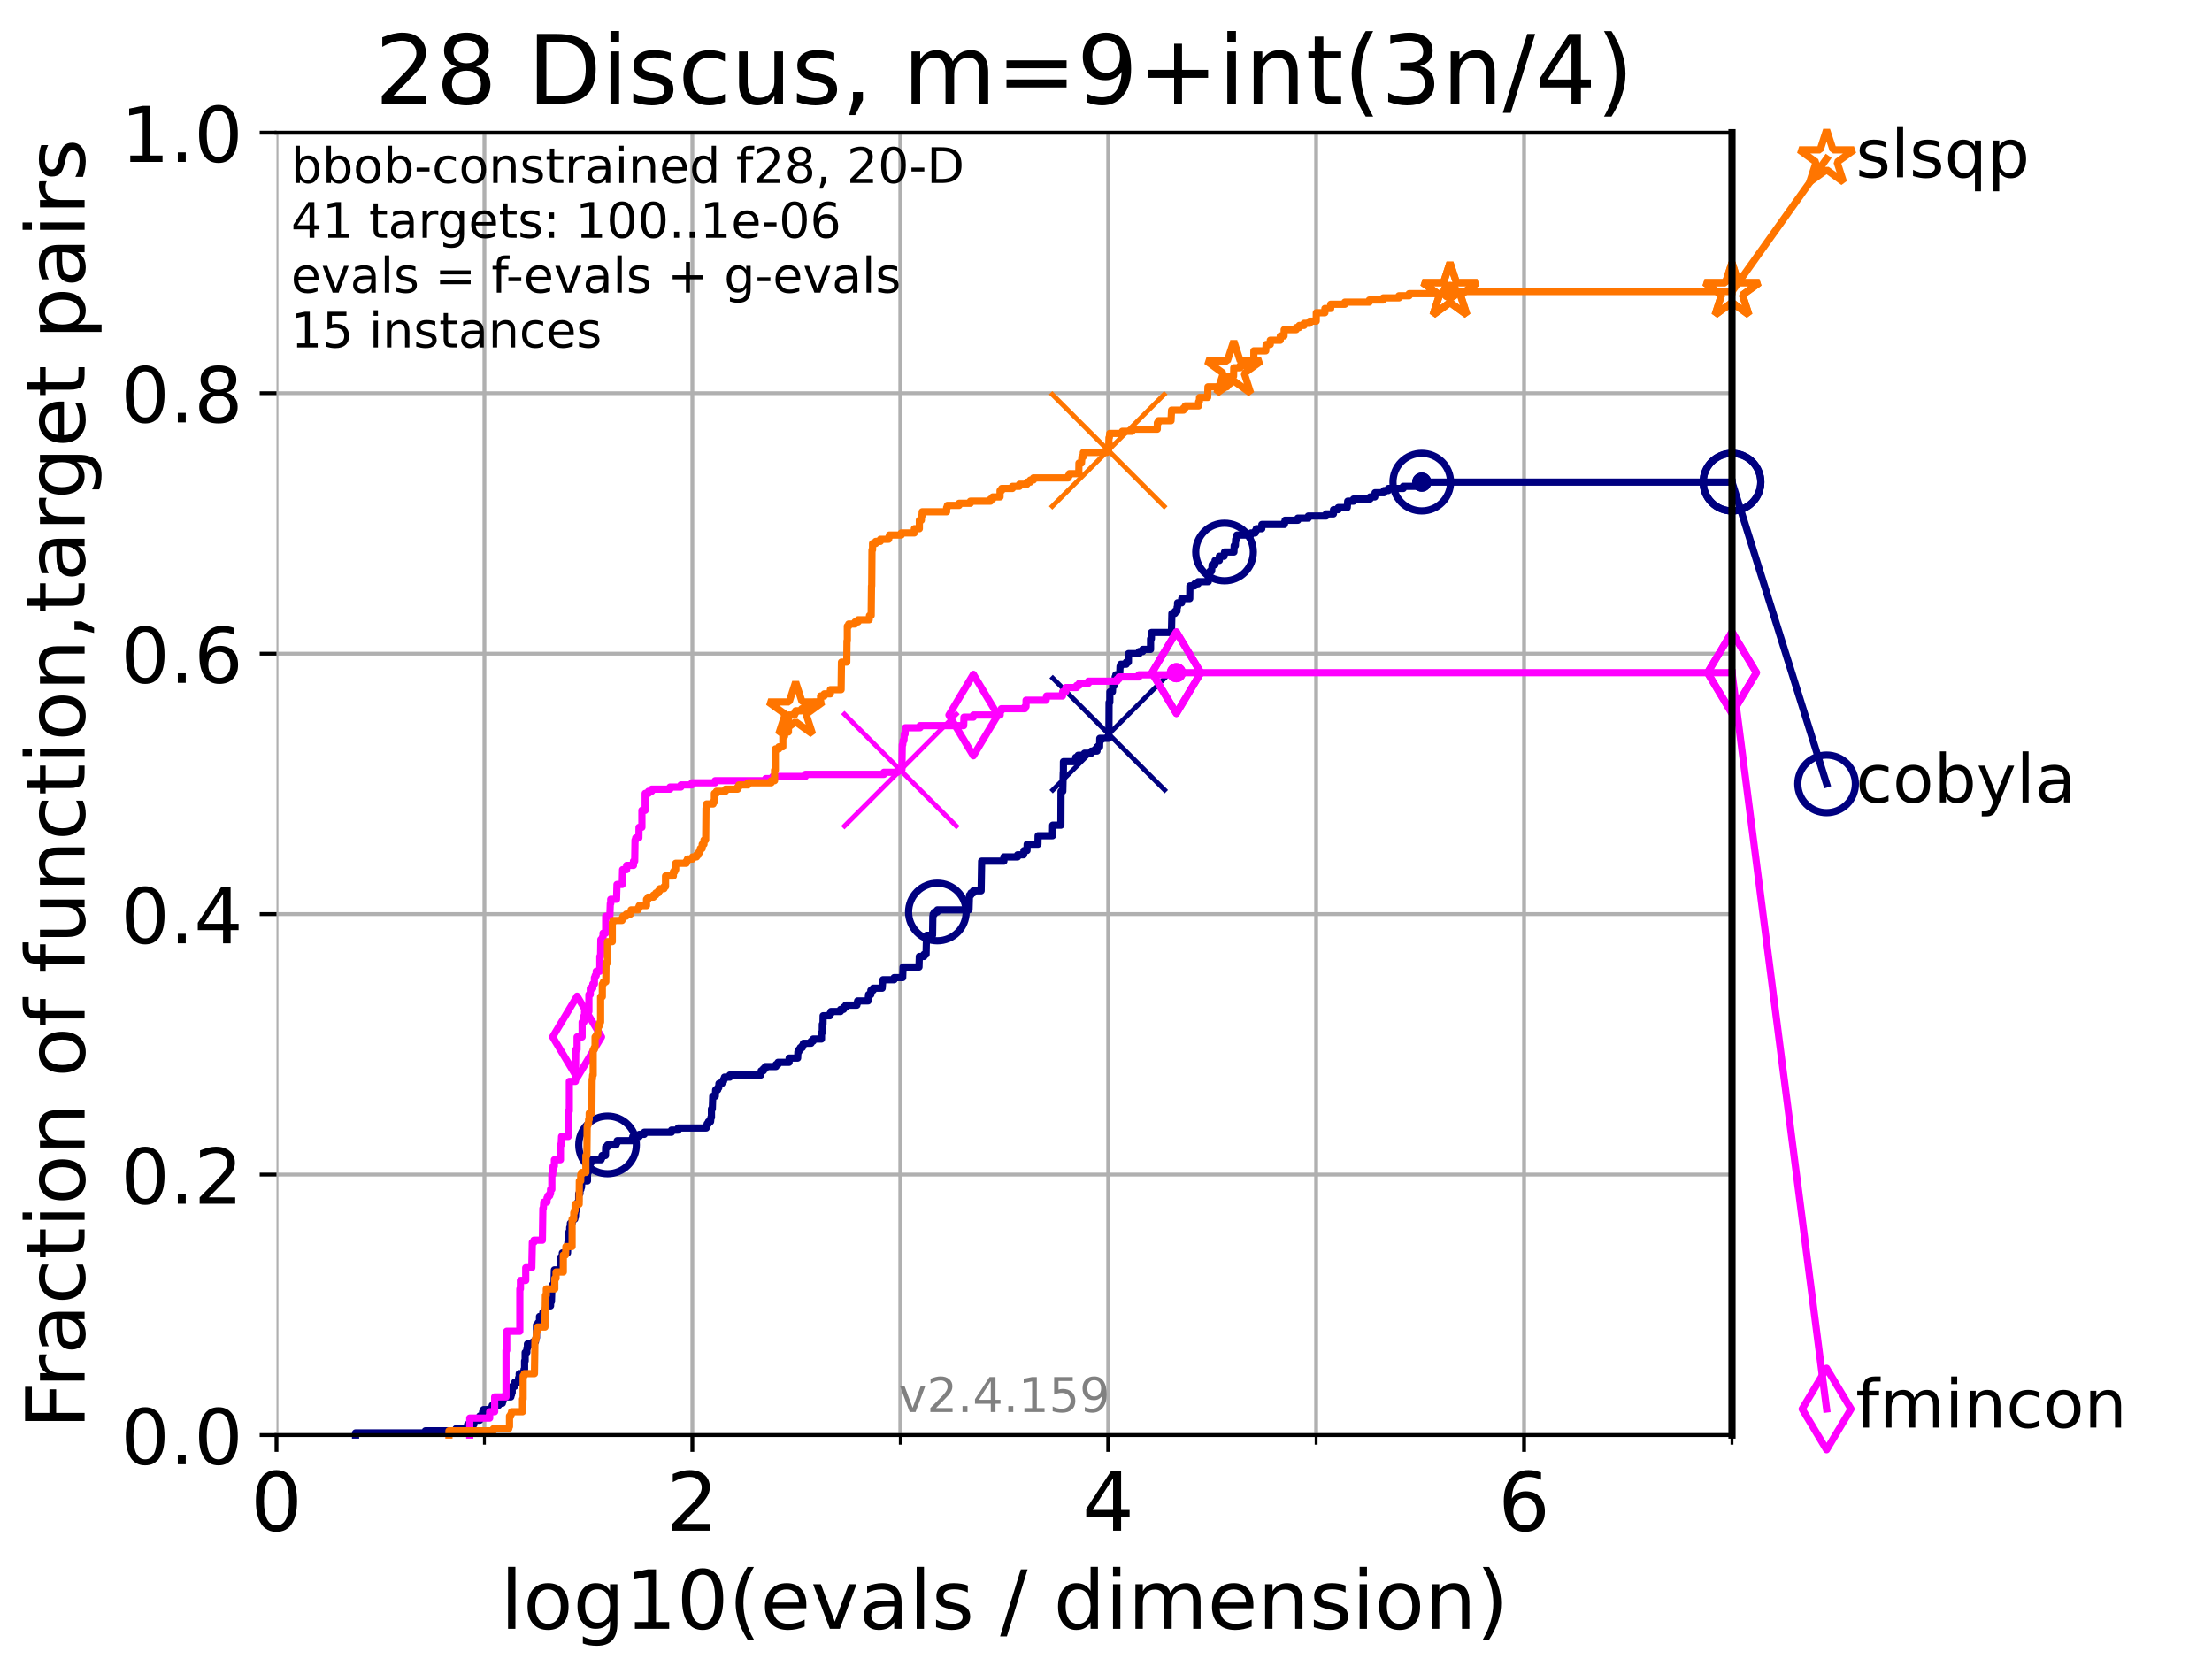 <?xml version="1.0" encoding="utf-8" standalone="no"?>
<!DOCTYPE svg PUBLIC "-//W3C//DTD SVG 1.1//EN"
  "http://www.w3.org/Graphics/SVG/1.1/DTD/svg11.dtd">
<!-- Created with matplotlib (https://matplotlib.org/) -->
<svg height="345.6pt" version="1.1" viewBox="0 0 460.8 345.6" width="460.8pt" xmlns="http://www.w3.org/2000/svg" xmlns:xlink="http://www.w3.org/1999/xlink">
 <defs>
  <style type="text/css">*{stroke-linecap:butt;stroke-linejoin:round;}</style>
 </defs>
 <g id="figure_1">
  <g id="patch_1">
   <path d="M 0 345.6 
L 460.8 345.6 
L 460.8 0 
L 0 0 
z
" style="fill:#ffffff;"/>
  </g>
  <g id="axes_1">
   <g id="patch_2">
    <path d="M 57.6 298.944 
L 360.806 298.944 
L 360.806 27.648 
L 57.6 27.648 
z
" style="fill:#ffffff;"/>
   </g>
   <g id="matplotlib.axis_1">
    <g id="xtick_1">
     <g id="line2d_1">
      <path clip-path="url(#p2fd52d5bbb)" d="M 57.6 298.944 
L 57.6 27.648 
" style="fill:none;stroke:#b0b0b0;stroke-linecap:square;stroke-width:0.8;"/>
     </g>
     <g id="line2d_2">
      <defs>
       <path d="M 0 0 
L 0 3.5 
" id="m8ff1a09946" style="stroke:#000000;stroke-width:0.8;"/>
      </defs>
      <g>
       <use style="stroke:#000000;stroke-width:0.8;" x="57.6" xlink:href="#m8ff1a09946" y="298.944"/>
      </g>
     </g>
     <g id="text_1">
      <!-- 0 -->
      <g transform="translate(52.192 318.861)scale(0.17 -0.17)">
       <defs>
        <path d="M 31.781 66.406 
Q 24.172 66.406 20.328 58.906 
Q 16.5 51.422 16.5 36.375 
Q 16.5 21.391 20.328 13.891 
Q 24.172 6.391 31.781 6.391 
Q 39.453 6.391 43.281 13.891 
Q 47.125 21.391 47.125 36.375 
Q 47.125 51.422 43.281 58.906 
Q 39.453 66.406 31.781 66.406 
z
M 31.781 74.219 
Q 44.047 74.219 50.516 64.516 
Q 56.984 54.828 56.984 36.375 
Q 56.984 17.969 50.516 8.266 
Q 44.047 -1.422 31.781 -1.422 
Q 19.531 -1.422 13.062 8.266 
Q 6.594 17.969 6.594 36.375 
Q 6.594 54.828 13.062 64.516 
Q 19.531 74.219 31.781 74.219 
z
" id="DejaVuSans-48"/>
       </defs>
       <use xlink:href="#DejaVuSans-48"/>
      </g>
     </g>
    </g>
    <g id="xtick_2">
     <g id="line2d_3">
      <path clip-path="url(#p2fd52d5bbb)" d="M 144.23 298.944 
L 144.23 27.648 
" style="fill:none;stroke:#b0b0b0;stroke-linecap:square;stroke-width:0.8;"/>
     </g>
     <g id="line2d_4">
      <g>
       <use style="stroke:#000000;stroke-width:0.8;" x="144.23" xlink:href="#m8ff1a09946" y="298.944"/>
      </g>
     </g>
     <g id="text_2">
      <!-- 2 -->
      <g transform="translate(138.822 318.861)scale(0.17 -0.17)">
       <defs>
        <path d="M 19.188 8.297 
L 53.609 8.297 
L 53.609 0 
L 7.328 0 
L 7.328 8.297 
Q 12.938 14.109 22.625 23.891 
Q 32.328 33.688 34.812 36.531 
Q 39.547 41.844 41.422 45.531 
Q 43.312 49.219 43.312 52.781 
Q 43.312 58.594 39.234 62.25 
Q 35.156 65.922 28.609 65.922 
Q 23.969 65.922 18.812 64.312 
Q 13.672 62.703 7.812 59.422 
L 7.812 69.391 
Q 13.766 71.781 18.938 73 
Q 24.125 74.219 28.422 74.219 
Q 39.75 74.219 46.484 68.547 
Q 53.219 62.891 53.219 53.422 
Q 53.219 48.922 51.531 44.891 
Q 49.859 40.875 45.406 35.406 
Q 44.188 33.984 37.641 27.219 
Q 31.109 20.453 19.188 8.297 
z
" id="DejaVuSans-50"/>
       </defs>
       <use xlink:href="#DejaVuSans-50"/>
      </g>
     </g>
    </g>
    <g id="xtick_3">
     <g id="line2d_5">
      <path clip-path="url(#p2fd52d5bbb)" d="M 230.861 298.944 
L 230.861 27.648 
" style="fill:none;stroke:#b0b0b0;stroke-linecap:square;stroke-width:0.8;"/>
     </g>
     <g id="line2d_6">
      <g>
       <use style="stroke:#000000;stroke-width:0.8;" x="230.861" xlink:href="#m8ff1a09946" y="298.944"/>
      </g>
     </g>
     <g id="text_3">
      <!-- 4 -->
      <g transform="translate(225.453 318.861)scale(0.17 -0.17)">
       <defs>
        <path d="M 37.797 64.312 
L 12.891 25.391 
L 37.797 25.391 
z
M 35.203 72.906 
L 47.609 72.906 
L 47.609 25.391 
L 58.016 25.391 
L 58.016 17.188 
L 47.609 17.188 
L 47.609 0 
L 37.797 0 
L 37.797 17.188 
L 4.891 17.188 
L 4.891 26.703 
z
" id="DejaVuSans-52"/>
       </defs>
       <use xlink:href="#DejaVuSans-52"/>
      </g>
     </g>
    </g>
    <g id="xtick_4">
     <g id="line2d_7">
      <path clip-path="url(#p2fd52d5bbb)" d="M 317.491 298.944 
L 317.491 27.648 
" style="fill:none;stroke:#b0b0b0;stroke-linecap:square;stroke-width:0.8;"/>
     </g>
     <g id="line2d_8">
      <g>
       <use style="stroke:#000000;stroke-width:0.8;" x="317.491" xlink:href="#m8ff1a09946" y="298.944"/>
      </g>
     </g>
     <g id="text_4">
      <!-- 6 -->
      <g transform="translate(312.083 318.861)scale(0.17 -0.17)">
       <defs>
        <path d="M 33.016 40.375 
Q 26.375 40.375 22.484 35.828 
Q 18.609 31.297 18.609 23.391 
Q 18.609 15.531 22.484 10.953 
Q 26.375 6.391 33.016 6.391 
Q 39.656 6.391 43.531 10.953 
Q 47.406 15.531 47.406 23.391 
Q 47.406 31.297 43.531 35.828 
Q 39.656 40.375 33.016 40.375 
z
M 52.594 71.297 
L 52.594 62.312 
Q 48.875 64.062 45.094 64.984 
Q 41.312 65.922 37.594 65.922 
Q 27.828 65.922 22.672 59.328 
Q 17.531 52.734 16.797 39.406 
Q 19.672 43.656 24.016 45.922 
Q 28.375 48.188 33.594 48.188 
Q 44.578 48.188 50.953 41.516 
Q 57.328 34.859 57.328 23.391 
Q 57.328 12.156 50.688 5.359 
Q 44.047 -1.422 33.016 -1.422 
Q 20.359 -1.422 13.672 8.266 
Q 6.984 17.969 6.984 36.375 
Q 6.984 53.656 15.188 63.938 
Q 23.391 74.219 37.203 74.219 
Q 40.922 74.219 44.703 73.484 
Q 48.484 72.75 52.594 71.297 
z
" id="DejaVuSans-54"/>
       </defs>
       <use xlink:href="#DejaVuSans-54"/>
      </g>
     </g>
    </g>
    <g id="xtick_5">
     <g id="line2d_9">
      <path clip-path="url(#p2fd52d5bbb)" d="M 100.915 298.944 
L 100.915 27.648 
" style="fill:none;stroke:#b0b0b0;stroke-linecap:square;stroke-width:0.8;"/>
     </g>
     <g id="line2d_10">
      <defs>
       <path d="M 0 0 
L 0 2 
" id="m71e8ea2a5c" style="stroke:#000000;stroke-width:0.6;"/>
      </defs>
      <g>
       <use style="stroke:#000000;stroke-width:0.6;" x="100.915" xlink:href="#m71e8ea2a5c" y="298.944"/>
      </g>
     </g>
    </g>
    <g id="xtick_6">
     <g id="line2d_11">
      <path clip-path="url(#p2fd52d5bbb)" d="M 187.546 298.944 
L 187.546 27.648 
" style="fill:none;stroke:#b0b0b0;stroke-linecap:square;stroke-width:0.8;"/>
     </g>
     <g id="line2d_12">
      <g>
       <use style="stroke:#000000;stroke-width:0.6;" x="187.546" xlink:href="#m71e8ea2a5c" y="298.944"/>
      </g>
     </g>
    </g>
    <g id="xtick_7">
     <g id="line2d_13">
      <path clip-path="url(#p2fd52d5bbb)" d="M 274.176 298.944 
L 274.176 27.648 
" style="fill:none;stroke:#b0b0b0;stroke-linecap:square;stroke-width:0.8;"/>
     </g>
     <g id="line2d_14">
      <g>
       <use style="stroke:#000000;stroke-width:0.6;" x="274.176" xlink:href="#m71e8ea2a5c" y="298.944"/>
      </g>
     </g>
    </g>
    <g id="xtick_8">
     <g id="line2d_15">
      <path clip-path="url(#p2fd52d5bbb)" d="M 360.806 298.944 
L 360.806 27.648 
" style="fill:none;stroke:#b0b0b0;stroke-linecap:square;stroke-width:0.8;"/>
     </g>
     <g id="line2d_16">
      <g>
       <use style="stroke:#000000;stroke-width:0.6;" x="360.806" xlink:href="#m71e8ea2a5c" y="298.944"/>
      </g>
     </g>
    </g>
    <g id="text_5">
     <!-- log10(evals / dimension) -->
     <g transform="translate(104.239 339.314)scale(0.17 -0.17)">
      <defs>
       <path d="M 9.422 75.984 
L 18.406 75.984 
L 18.406 0 
L 9.422 0 
z
" id="DejaVuSans-108"/>
       <path d="M 30.609 48.391 
Q 23.391 48.391 19.188 42.75 
Q 14.984 37.109 14.984 27.297 
Q 14.984 17.484 19.156 11.844 
Q 23.344 6.203 30.609 6.203 
Q 37.797 6.203 41.984 11.859 
Q 46.188 17.531 46.188 27.297 
Q 46.188 37.016 41.984 42.703 
Q 37.797 48.391 30.609 48.391 
z
M 30.609 56 
Q 42.328 56 49.016 48.375 
Q 55.719 40.766 55.719 27.297 
Q 55.719 13.875 49.016 6.219 
Q 42.328 -1.422 30.609 -1.422 
Q 18.844 -1.422 12.172 6.219 
Q 5.516 13.875 5.516 27.297 
Q 5.516 40.766 12.172 48.375 
Q 18.844 56 30.609 56 
z
" id="DejaVuSans-111"/>
       <path d="M 45.406 27.984 
Q 45.406 37.75 41.375 43.109 
Q 37.359 48.484 30.078 48.484 
Q 22.859 48.484 18.828 43.109 
Q 14.797 37.75 14.797 27.984 
Q 14.797 18.266 18.828 12.891 
Q 22.859 7.516 30.078 7.516 
Q 37.359 7.516 41.375 12.891 
Q 45.406 18.266 45.406 27.984 
z
M 54.391 6.781 
Q 54.391 -7.172 48.188 -13.984 
Q 42 -20.797 29.203 -20.797 
Q 24.469 -20.797 20.266 -20.094 
Q 16.062 -19.391 12.109 -17.922 
L 12.109 -9.188 
Q 16.062 -11.328 19.922 -12.344 
Q 23.781 -13.375 27.781 -13.375 
Q 36.625 -13.375 41.016 -8.766 
Q 45.406 -4.156 45.406 5.172 
L 45.406 9.625 
Q 42.625 4.781 38.281 2.391 
Q 33.938 0 27.875 0 
Q 17.828 0 11.672 7.656 
Q 5.516 15.328 5.516 27.984 
Q 5.516 40.672 11.672 48.328 
Q 17.828 56 27.875 56 
Q 33.938 56 38.281 53.609 
Q 42.625 51.219 45.406 46.391 
L 45.406 54.688 
L 54.391 54.688 
z
" id="DejaVuSans-103"/>
       <path d="M 12.406 8.297 
L 28.516 8.297 
L 28.516 63.922 
L 10.984 60.406 
L 10.984 69.391 
L 28.422 72.906 
L 38.281 72.906 
L 38.281 8.297 
L 54.391 8.297 
L 54.391 0 
L 12.406 0 
z
" id="DejaVuSans-49"/>
       <path d="M 31 75.875 
Q 24.469 64.656 21.281 53.656 
Q 18.109 42.672 18.109 31.391 
Q 18.109 20.125 21.312 9.062 
Q 24.516 -2 31 -13.188 
L 23.188 -13.188 
Q 15.875 -1.703 12.234 9.375 
Q 8.594 20.453 8.594 31.391 
Q 8.594 42.281 12.203 53.312 
Q 15.828 64.359 23.188 75.875 
z
" id="DejaVuSans-40"/>
       <path d="M 56.203 29.594 
L 56.203 25.203 
L 14.891 25.203 
Q 15.484 15.922 20.484 11.062 
Q 25.484 6.203 34.422 6.203 
Q 39.594 6.203 44.453 7.469 
Q 49.312 8.734 54.109 11.281 
L 54.109 2.781 
Q 49.266 0.734 44.188 -0.344 
Q 39.109 -1.422 33.891 -1.422 
Q 20.797 -1.422 13.156 6.188 
Q 5.516 13.812 5.516 26.812 
Q 5.516 40.234 12.766 48.109 
Q 20.016 56 32.328 56 
Q 43.359 56 49.781 48.891 
Q 56.203 41.797 56.203 29.594 
z
M 47.219 32.234 
Q 47.125 39.594 43.094 43.984 
Q 39.062 48.391 32.422 48.391 
Q 24.906 48.391 20.391 44.141 
Q 15.875 39.891 15.188 32.172 
z
" id="DejaVuSans-101"/>
       <path d="M 2.984 54.688 
L 12.5 54.688 
L 29.594 8.797 
L 46.688 54.688 
L 56.203 54.688 
L 35.688 0 
L 23.484 0 
z
" id="DejaVuSans-118"/>
       <path d="M 34.281 27.484 
Q 23.391 27.484 19.188 25 
Q 14.984 22.516 14.984 16.5 
Q 14.984 11.719 18.141 8.906 
Q 21.297 6.109 26.703 6.109 
Q 34.188 6.109 38.703 11.406 
Q 43.219 16.703 43.219 25.484 
L 43.219 27.484 
z
M 52.203 31.203 
L 52.203 0 
L 43.219 0 
L 43.219 8.297 
Q 40.141 3.328 35.547 0.953 
Q 30.953 -1.422 24.312 -1.422 
Q 15.922 -1.422 10.953 3.297 
Q 6 8.016 6 15.922 
Q 6 25.141 12.172 29.828 
Q 18.359 34.516 30.609 34.516 
L 43.219 34.516 
L 43.219 35.406 
Q 43.219 41.609 39.141 45 
Q 35.062 48.391 27.688 48.391 
Q 23 48.391 18.547 47.266 
Q 14.109 46.141 10.016 43.891 
L 10.016 52.203 
Q 14.938 54.109 19.578 55.047 
Q 24.219 56 28.609 56 
Q 40.484 56 46.344 49.844 
Q 52.203 43.703 52.203 31.203 
z
" id="DejaVuSans-97"/>
       <path d="M 44.281 53.078 
L 44.281 44.578 
Q 40.484 46.531 36.375 47.5 
Q 32.281 48.484 27.875 48.484 
Q 21.188 48.484 17.844 46.438 
Q 14.5 44.391 14.5 40.281 
Q 14.5 37.156 16.891 35.375 
Q 19.281 33.594 26.516 31.984 
L 29.594 31.297 
Q 39.156 29.25 43.188 25.516 
Q 47.219 21.781 47.219 15.094 
Q 47.219 7.469 41.188 3.016 
Q 35.156 -1.422 24.609 -1.422 
Q 20.219 -1.422 15.453 -0.562 
Q 10.688 0.297 5.422 2 
L 5.422 11.281 
Q 10.406 8.688 15.234 7.391 
Q 20.062 6.109 24.812 6.109 
Q 31.156 6.109 34.562 8.281 
Q 37.984 10.453 37.984 14.406 
Q 37.984 18.062 35.516 20.016 
Q 33.062 21.969 24.703 23.781 
L 21.578 24.516 
Q 13.234 26.266 9.516 29.906 
Q 5.812 33.547 5.812 39.891 
Q 5.812 47.609 11.281 51.797 
Q 16.75 56 26.812 56 
Q 31.781 56 36.172 55.266 
Q 40.578 54.547 44.281 53.078 
z
" id="DejaVuSans-115"/>
       <path id="DejaVuSans-32"/>
       <path d="M 25.391 72.906 
L 33.688 72.906 
L 8.297 -9.281 
L 0 -9.281 
z
" id="DejaVuSans-47"/>
       <path d="M 45.406 46.391 
L 45.406 75.984 
L 54.391 75.984 
L 54.391 0 
L 45.406 0 
L 45.406 8.203 
Q 42.578 3.328 38.25 0.953 
Q 33.938 -1.422 27.875 -1.422 
Q 17.969 -1.422 11.734 6.484 
Q 5.516 14.406 5.516 27.297 
Q 5.516 40.188 11.734 48.094 
Q 17.969 56 27.875 56 
Q 33.938 56 38.25 53.625 
Q 42.578 51.266 45.406 46.391 
z
M 14.797 27.297 
Q 14.797 17.391 18.875 11.75 
Q 22.953 6.109 30.078 6.109 
Q 37.203 6.109 41.297 11.75 
Q 45.406 17.391 45.406 27.297 
Q 45.406 37.203 41.297 42.844 
Q 37.203 48.484 30.078 48.484 
Q 22.953 48.484 18.875 42.844 
Q 14.797 37.203 14.797 27.297 
z
" id="DejaVuSans-100"/>
       <path d="M 9.422 54.688 
L 18.406 54.688 
L 18.406 0 
L 9.422 0 
z
M 9.422 75.984 
L 18.406 75.984 
L 18.406 64.594 
L 9.422 64.594 
z
" id="DejaVuSans-105"/>
       <path d="M 52 44.188 
Q 55.375 50.25 60.062 53.125 
Q 64.75 56 71.094 56 
Q 79.641 56 84.281 50.016 
Q 88.922 44.047 88.922 33.016 
L 88.922 0 
L 79.891 0 
L 79.891 32.719 
Q 79.891 40.578 77.094 44.375 
Q 74.312 48.188 68.609 48.188 
Q 61.625 48.188 57.562 43.547 
Q 53.516 38.922 53.516 30.906 
L 53.516 0 
L 44.484 0 
L 44.484 32.719 
Q 44.484 40.625 41.703 44.406 
Q 38.922 48.188 33.109 48.188 
Q 26.219 48.188 22.156 43.531 
Q 18.109 38.875 18.109 30.906 
L 18.109 0 
L 9.078 0 
L 9.078 54.688 
L 18.109 54.688 
L 18.109 46.188 
Q 21.188 51.219 25.484 53.609 
Q 29.781 56 35.688 56 
Q 41.656 56 45.828 52.969 
Q 50 49.953 52 44.188 
z
" id="DejaVuSans-109"/>
       <path d="M 54.891 33.016 
L 54.891 0 
L 45.906 0 
L 45.906 32.719 
Q 45.906 40.484 42.875 44.328 
Q 39.844 48.188 33.797 48.188 
Q 26.516 48.188 22.312 43.547 
Q 18.109 38.922 18.109 30.906 
L 18.109 0 
L 9.078 0 
L 9.078 54.688 
L 18.109 54.688 
L 18.109 46.188 
Q 21.344 51.125 25.703 53.562 
Q 30.078 56 35.797 56 
Q 45.219 56 50.047 50.172 
Q 54.891 44.344 54.891 33.016 
z
" id="DejaVuSans-110"/>
       <path d="M 8.016 75.875 
L 15.828 75.875 
Q 23.141 64.359 26.781 53.312 
Q 30.422 42.281 30.422 31.391 
Q 30.422 20.453 26.781 9.375 
Q 23.141 -1.703 15.828 -13.188 
L 8.016 -13.188 
Q 14.5 -2 17.703 9.062 
Q 20.906 20.125 20.906 31.391 
Q 20.906 42.672 17.703 53.656 
Q 14.5 64.656 8.016 75.875 
z
" id="DejaVuSans-41"/>
      </defs>
      <use xlink:href="#DejaVuSans-108"/>
      <use x="27.783" xlink:href="#DejaVuSans-111"/>
      <use x="88.965" xlink:href="#DejaVuSans-103"/>
      <use x="152.441" xlink:href="#DejaVuSans-49"/>
      <use x="216.064" xlink:href="#DejaVuSans-48"/>
      <use x="279.688" xlink:href="#DejaVuSans-40"/>
      <use x="318.701" xlink:href="#DejaVuSans-101"/>
      <use x="380.225" xlink:href="#DejaVuSans-118"/>
      <use x="439.404" xlink:href="#DejaVuSans-97"/>
      <use x="500.684" xlink:href="#DejaVuSans-108"/>
      <use x="528.467" xlink:href="#DejaVuSans-115"/>
      <use x="580.566" xlink:href="#DejaVuSans-32"/>
      <use x="612.354" xlink:href="#DejaVuSans-47"/>
      <use x="646.045" xlink:href="#DejaVuSans-32"/>
      <use x="677.832" xlink:href="#DejaVuSans-100"/>
      <use x="741.309" xlink:href="#DejaVuSans-105"/>
      <use x="769.092" xlink:href="#DejaVuSans-109"/>
      <use x="866.504" xlink:href="#DejaVuSans-101"/>
      <use x="928.027" xlink:href="#DejaVuSans-110"/>
      <use x="991.406" xlink:href="#DejaVuSans-115"/>
      <use x="1043.506" xlink:href="#DejaVuSans-105"/>
      <use x="1071.289" xlink:href="#DejaVuSans-111"/>
      <use x="1132.471" xlink:href="#DejaVuSans-110"/>
      <use x="1195.85" xlink:href="#DejaVuSans-41"/>
     </g>
    </g>
   </g>
   <g id="matplotlib.axis_2">
    <g id="ytick_1">
     <g id="line2d_17">
      <path clip-path="url(#p2fd52d5bbb)" d="M 57.6 298.944 
L 360.806 298.944 
" style="fill:none;stroke:#b0b0b0;stroke-linecap:square;stroke-width:0.8;"/>
     </g>
     <g id="line2d_18">
      <defs>
       <path d="M 0 0 
L -3.5 0 
" id="m12181ad976" style="stroke:#000000;stroke-width:0.8;"/>
      </defs>
      <g>
       <use style="stroke:#000000;stroke-width:0.8;" x="57.6" xlink:href="#m12181ad976" y="298.944"/>
      </g>
     </g>
     <g id="text_6">
      <!-- 0.0 -->
      <g transform="translate(25.155 305.023)scale(0.16 -0.16)">
       <defs>
        <path d="M 10.688 12.406 
L 21 12.406 
L 21 0 
L 10.688 0 
z
" id="DejaVuSans-46"/>
       </defs>
       <use xlink:href="#DejaVuSans-48"/>
       <use x="63.623" xlink:href="#DejaVuSans-46"/>
       <use x="95.41" xlink:href="#DejaVuSans-48"/>
      </g>
     </g>
    </g>
    <g id="ytick_2">
     <g id="line2d_19">
      <path clip-path="url(#p2fd52d5bbb)" d="M 57.6 244.685 
L 360.806 244.685 
" style="fill:none;stroke:#b0b0b0;stroke-linecap:square;stroke-width:0.8;"/>
     </g>
     <g id="line2d_20">
      <g>
       <use style="stroke:#000000;stroke-width:0.8;" x="57.6" xlink:href="#m12181ad976" y="244.685"/>
      </g>
     </g>
     <g id="text_7">
      <!-- 0.2 -->
      <g transform="translate(25.155 250.764)scale(0.16 -0.16)">
       <use xlink:href="#DejaVuSans-48"/>
       <use x="63.623" xlink:href="#DejaVuSans-46"/>
       <use x="95.41" xlink:href="#DejaVuSans-50"/>
      </g>
     </g>
    </g>
    <g id="ytick_3">
     <g id="line2d_21">
      <path clip-path="url(#p2fd52d5bbb)" d="M 57.6 190.426 
L 360.806 190.426 
" style="fill:none;stroke:#b0b0b0;stroke-linecap:square;stroke-width:0.8;"/>
     </g>
     <g id="line2d_22">
      <g>
       <use style="stroke:#000000;stroke-width:0.8;" x="57.6" xlink:href="#m12181ad976" y="190.426"/>
      </g>
     </g>
     <g id="text_8">
      <!-- 0.4 -->
      <g transform="translate(25.155 196.504)scale(0.16 -0.16)">
       <use xlink:href="#DejaVuSans-48"/>
       <use x="63.623" xlink:href="#DejaVuSans-46"/>
       <use x="95.41" xlink:href="#DejaVuSans-52"/>
      </g>
     </g>
    </g>
    <g id="ytick_4">
     <g id="line2d_23">
      <path clip-path="url(#p2fd52d5bbb)" d="M 57.6 136.166 
L 360.806 136.166 
" style="fill:none;stroke:#b0b0b0;stroke-linecap:square;stroke-width:0.8;"/>
     </g>
     <g id="line2d_24">
      <g>
       <use style="stroke:#000000;stroke-width:0.8;" x="57.6" xlink:href="#m12181ad976" y="136.166"/>
      </g>
     </g>
     <g id="text_9">
      <!-- 0.6 -->
      <g transform="translate(25.155 142.245)scale(0.16 -0.16)">
       <use xlink:href="#DejaVuSans-48"/>
       <use x="63.623" xlink:href="#DejaVuSans-46"/>
       <use x="95.41" xlink:href="#DejaVuSans-54"/>
      </g>
     </g>
    </g>
    <g id="ytick_5">
     <g id="line2d_25">
      <path clip-path="url(#p2fd52d5bbb)" d="M 57.6 81.907 
L 360.806 81.907 
" style="fill:none;stroke:#b0b0b0;stroke-linecap:square;stroke-width:0.8;"/>
     </g>
     <g id="line2d_26">
      <g>
       <use style="stroke:#000000;stroke-width:0.8;" x="57.6" xlink:href="#m12181ad976" y="81.907"/>
      </g>
     </g>
     <g id="text_10">
      <!-- 0.8 -->
      <g transform="translate(25.155 87.986)scale(0.16 -0.16)">
       <defs>
        <path d="M 31.781 34.625 
Q 24.75 34.625 20.719 30.859 
Q 16.703 27.094 16.703 20.516 
Q 16.703 13.922 20.719 10.156 
Q 24.75 6.391 31.781 6.391 
Q 38.812 6.391 42.859 10.172 
Q 46.922 13.969 46.922 20.516 
Q 46.922 27.094 42.891 30.859 
Q 38.875 34.625 31.781 34.625 
z
M 21.922 38.812 
Q 15.578 40.375 12.031 44.719 
Q 8.5 49.078 8.5 55.328 
Q 8.5 64.062 14.719 69.141 
Q 20.953 74.219 31.781 74.219 
Q 42.672 74.219 48.875 69.141 
Q 55.078 64.062 55.078 55.328 
Q 55.078 49.078 51.531 44.719 
Q 48 40.375 41.703 38.812 
Q 48.828 37.156 52.797 32.312 
Q 56.781 27.484 56.781 20.516 
Q 56.781 9.906 50.312 4.234 
Q 43.844 -1.422 31.781 -1.422 
Q 19.734 -1.422 13.25 4.234 
Q 6.781 9.906 6.781 20.516 
Q 6.781 27.484 10.781 32.312 
Q 14.797 37.156 21.922 38.812 
z
M 18.312 54.391 
Q 18.312 48.734 21.844 45.562 
Q 25.391 42.391 31.781 42.391 
Q 38.141 42.391 41.719 45.562 
Q 45.312 48.734 45.312 54.391 
Q 45.312 60.062 41.719 63.234 
Q 38.141 66.406 31.781 66.406 
Q 25.391 66.406 21.844 63.234 
Q 18.312 60.062 18.312 54.391 
z
" id="DejaVuSans-56"/>
       </defs>
       <use xlink:href="#DejaVuSans-48"/>
       <use x="63.623" xlink:href="#DejaVuSans-46"/>
       <use x="95.41" xlink:href="#DejaVuSans-56"/>
      </g>
     </g>
    </g>
    <g id="ytick_6">
     <g id="line2d_27">
      <path clip-path="url(#p2fd52d5bbb)" d="M 57.6 27.648 
L 360.806 27.648 
" style="fill:none;stroke:#b0b0b0;stroke-linecap:square;stroke-width:0.8;"/>
     </g>
     <g id="line2d_28">
      <g>
       <use style="stroke:#000000;stroke-width:0.8;" x="57.6" xlink:href="#m12181ad976" y="27.648"/>
      </g>
     </g>
     <g id="text_11">
      <!-- 1.0 -->
      <g transform="translate(25.155 33.727)scale(0.16 -0.16)">
       <use xlink:href="#DejaVuSans-49"/>
       <use x="63.623" xlink:href="#DejaVuSans-46"/>
       <use x="95.41" xlink:href="#DejaVuSans-48"/>
      </g>
     </g>
    </g>
    <g id="text_12">
     <!-- Fraction of function,target pairs -->
     <g transform="translate(17.62 297.681)rotate(-90)scale(0.17 -0.17)">
      <defs>
       <path d="M 9.812 72.906 
L 51.703 72.906 
L 51.703 64.594 
L 19.672 64.594 
L 19.672 43.109 
L 48.578 43.109 
L 48.578 34.812 
L 19.672 34.812 
L 19.672 0 
L 9.812 0 
z
" id="DejaVuSans-70"/>
       <path d="M 41.109 46.297 
Q 39.594 47.172 37.812 47.578 
Q 36.031 48 33.891 48 
Q 26.266 48 22.188 43.047 
Q 18.109 38.094 18.109 28.812 
L 18.109 0 
L 9.078 0 
L 9.078 54.688 
L 18.109 54.688 
L 18.109 46.188 
Q 20.953 51.172 25.484 53.578 
Q 30.031 56 36.531 56 
Q 37.453 56 38.578 55.875 
Q 39.703 55.766 41.062 55.516 
z
" id="DejaVuSans-114"/>
       <path d="M 48.781 52.594 
L 48.781 44.188 
Q 44.969 46.297 41.141 47.344 
Q 37.312 48.391 33.406 48.391 
Q 24.656 48.391 19.812 42.844 
Q 14.984 37.312 14.984 27.297 
Q 14.984 17.281 19.812 11.734 
Q 24.656 6.203 33.406 6.203 
Q 37.312 6.203 41.141 7.25 
Q 44.969 8.297 48.781 10.406 
L 48.781 2.094 
Q 45.016 0.344 40.984 -0.531 
Q 36.969 -1.422 32.422 -1.422 
Q 20.062 -1.422 12.781 6.344 
Q 5.516 14.109 5.516 27.297 
Q 5.516 40.672 12.859 48.328 
Q 20.219 56 33.016 56 
Q 37.156 56 41.109 55.141 
Q 45.062 54.297 48.781 52.594 
z
" id="DejaVuSans-99"/>
       <path d="M 18.312 70.219 
L 18.312 54.688 
L 36.812 54.688 
L 36.812 47.703 
L 18.312 47.703 
L 18.312 18.016 
Q 18.312 11.328 20.141 9.422 
Q 21.969 7.516 27.594 7.516 
L 36.812 7.516 
L 36.812 0 
L 27.594 0 
Q 17.188 0 13.234 3.875 
Q 9.281 7.766 9.281 18.016 
L 9.281 47.703 
L 2.688 47.703 
L 2.688 54.688 
L 9.281 54.688 
L 9.281 70.219 
z
" id="DejaVuSans-116"/>
       <path d="M 37.109 75.984 
L 37.109 68.5 
L 28.516 68.5 
Q 23.688 68.5 21.797 66.547 
Q 19.922 64.594 19.922 59.516 
L 19.922 54.688 
L 34.719 54.688 
L 34.719 47.703 
L 19.922 47.703 
L 19.922 0 
L 10.891 0 
L 10.891 47.703 
L 2.297 47.703 
L 2.297 54.688 
L 10.891 54.688 
L 10.891 58.5 
Q 10.891 67.625 15.141 71.797 
Q 19.391 75.984 28.609 75.984 
z
" id="DejaVuSans-102"/>
       <path d="M 8.5 21.578 
L 8.5 54.688 
L 17.484 54.688 
L 17.484 21.922 
Q 17.484 14.156 20.5 10.266 
Q 23.531 6.391 29.594 6.391 
Q 36.859 6.391 41.078 11.031 
Q 45.312 15.672 45.312 23.688 
L 45.312 54.688 
L 54.297 54.688 
L 54.297 0 
L 45.312 0 
L 45.312 8.406 
Q 42.047 3.422 37.719 1 
Q 33.406 -1.422 27.688 -1.422 
Q 18.266 -1.422 13.375 4.438 
Q 8.5 10.297 8.5 21.578 
z
M 31.109 56 
z
" id="DejaVuSans-117"/>
       <path d="M 11.719 12.406 
L 22.016 12.406 
L 22.016 4 
L 14.016 -11.625 
L 7.719 -11.625 
L 11.719 4 
z
" id="DejaVuSans-44"/>
       <path d="M 18.109 8.203 
L 18.109 -20.797 
L 9.078 -20.797 
L 9.078 54.688 
L 18.109 54.688 
L 18.109 46.391 
Q 20.953 51.266 25.266 53.625 
Q 29.594 56 35.594 56 
Q 45.562 56 51.781 48.094 
Q 58.016 40.188 58.016 27.297 
Q 58.016 14.406 51.781 6.484 
Q 45.562 -1.422 35.594 -1.422 
Q 29.594 -1.422 25.266 0.953 
Q 20.953 3.328 18.109 8.203 
z
M 48.688 27.297 
Q 48.688 37.203 44.609 42.844 
Q 40.531 48.484 33.406 48.484 
Q 26.266 48.484 22.188 42.844 
Q 18.109 37.203 18.109 27.297 
Q 18.109 17.391 22.188 11.75 
Q 26.266 6.109 33.406 6.109 
Q 40.531 6.109 44.609 11.75 
Q 48.688 17.391 48.688 27.297 
z
" id="DejaVuSans-112"/>
      </defs>
      <use xlink:href="#DejaVuSans-70"/>
      <use x="50.27" xlink:href="#DejaVuSans-114"/>
      <use x="91.383" xlink:href="#DejaVuSans-97"/>
      <use x="152.662" xlink:href="#DejaVuSans-99"/>
      <use x="207.643" xlink:href="#DejaVuSans-116"/>
      <use x="246.852" xlink:href="#DejaVuSans-105"/>
      <use x="274.635" xlink:href="#DejaVuSans-111"/>
      <use x="335.816" xlink:href="#DejaVuSans-110"/>
      <use x="399.195" xlink:href="#DejaVuSans-32"/>
      <use x="430.982" xlink:href="#DejaVuSans-111"/>
      <use x="492.164" xlink:href="#DejaVuSans-102"/>
      <use x="527.369" xlink:href="#DejaVuSans-32"/>
      <use x="559.156" xlink:href="#DejaVuSans-102"/>
      <use x="594.361" xlink:href="#DejaVuSans-117"/>
      <use x="657.74" xlink:href="#DejaVuSans-110"/>
      <use x="721.119" xlink:href="#DejaVuSans-99"/>
      <use x="776.1" xlink:href="#DejaVuSans-116"/>
      <use x="815.309" xlink:href="#DejaVuSans-105"/>
      <use x="843.092" xlink:href="#DejaVuSans-111"/>
      <use x="904.273" xlink:href="#DejaVuSans-110"/>
      <use x="967.652" xlink:href="#DejaVuSans-44"/>
      <use x="999.439" xlink:href="#DejaVuSans-116"/>
      <use x="1038.648" xlink:href="#DejaVuSans-97"/>
      <use x="1099.928" xlink:href="#DejaVuSans-114"/>
      <use x="1139.291" xlink:href="#DejaVuSans-103"/>
      <use x="1202.768" xlink:href="#DejaVuSans-101"/>
      <use x="1264.291" xlink:href="#DejaVuSans-116"/>
      <use x="1303.5" xlink:href="#DejaVuSans-32"/>
      <use x="1335.287" xlink:href="#DejaVuSans-112"/>
      <use x="1398.764" xlink:href="#DejaVuSans-97"/>
      <use x="1460.043" xlink:href="#DejaVuSans-105"/>
      <use x="1487.826" xlink:href="#DejaVuSans-114"/>
      <use x="1528.939" xlink:href="#DejaVuSans-115"/>
     </g>
    </g>
   </g>
   <g id="line2d_29">
    <defs>
     <path d="M 0 1.5 
C 0.398 1.5 0.779 1.342 1.061 1.061 
C 1.342 0.779 1.5 0.398 1.5 0 
C 1.5 -0.398 1.342 -0.779 1.061 -1.061 
C 0.779 -1.342 0.398 -1.5 0 -1.5 
C -0.398 -1.5 -0.779 -1.342 -1.061 -1.061 
C -1.342 -0.779 -1.5 -0.398 -1.5 0 
C -1.5 0.398 -1.342 0.779 -1.061 1.061 
C -0.779 1.342 -0.398 1.5 0 1.5 
z
" id="m7352091522" style="stroke:#000080;"/>
    </defs>
    <g>
     <use style="fill:#000080;stroke:#000080;" x="296.182" xlink:href="#m7352091522" y="100.435"/>
     <use style="fill:#000080;stroke:#000080;" x="296.182" xlink:href="#m7352091522" y="100.435"/>
    </g>
   </g>
   <g id="line2d_30">
    <path d="M 74.069 298.944 
L 74.069 298.503 
L 88.614 298.503 
L 88.614 298.062 
L 94.995 298.062 
L 94.995 297.621 
L 97.41 297.621 
L 97.41 296.738 
L 98.723 296.738 
L 98.723 295.856 
L 99.95 295.856 
L 99.95 294.974 
L 100.535 294.974 
L 100.535 294.092 
L 100.726 294.092 
L 100.726 293.65 
L 102.363 293.65 
L 102.363 293.209 
L 102.536 293.209 
L 102.536 292.768 
L 103.869 292.768 
L 103.869 292.327 
L 104.656 292.327 
L 104.656 291.886 
L 104.809 291.886 
L 104.809 291.004 
L 106.421 291.004 
L 106.421 290.562 
L 106.561 290.562 
L 106.561 290.121 
L 106.699 290.121 
L 106.699 288.798 
L 107.245 288.798 
L 107.245 287.916 
L 108.034 287.916 
L 108.034 287.033 
L 108.163 287.033 
L 108.163 286.151 
L 109.038 286.151 
L 109.038 285.71 
L 109.159 285.71 
L 109.159 285.269 
L 109.28 285.269 
L 109.28 283.504 
L 109.401 283.504 
L 109.401 281.74 
L 109.757 281.74 
L 109.757 280.858 
L 109.874 280.858 
L 109.874 279.975 
L 111.007 279.975 
L 111.007 279.534 
L 111.55 279.534 
L 111.656 278.652 
L 111.762 278.652 
L 111.762 276.005 
L 112.077 276.005 
L 112.077 275.564 
L 112.386 275.564 
L 112.386 274.241 
L 113.088 274.241 
L 113.088 273.358 
L 113.574 273.358 
L 113.67 272.476 
L 113.765 272.476 
L 113.765 272.035 
L 114.692 272.035 
L 114.692 271.153 
L 114.872 271.153 
L 114.962 268.506 
L 115.139 268.506 
L 115.139 267.624 
L 115.402 267.624 
L 115.489 264.536 
L 116.746 264.536 
L 116.827 261.889 
L 117.147 261.889 
L 117.147 261.007 
L 118.227 261.007 
L 118.302 258.801 
L 118.376 258.801 
L 118.451 257.478 
L 118.525 257.478 
L 118.525 256.595 
L 118.672 256.595 
L 118.672 255.713 
L 118.817 255.713 
L 118.817 254.831 
L 119.177 254.831 
L 119.177 254.39 
L 119.319 254.39 
L 119.319 253.949 
L 119.739 253.949 
L 119.739 253.507 
L 119.876 253.507 
L 119.945 252.184 
L 120.081 252.184 
L 120.149 250.861 
L 120.351 250.861 
L 120.351 250.42 
L 120.551 250.42 
L 120.551 248.655 
L 120.814 248.655 
L 120.814 247.773 
L 121.009 247.773 
L 121.009 247.332 
L 121.138 247.332 
L 121.202 246.008 
L 122.38 246.008 
L 122.38 244.244 
L 122.559 244.244 
L 122.559 243.803 
L 122.855 243.803 
L 122.855 242.479 
L 123.03 242.479 
L 123.03 242.038 
L 123.318 242.038 
L 123.318 241.597 
L 125.219 241.597 
L 125.219 241.156 
L 125.425 241.156 
L 125.425 240.715 
L 126.127 240.715 
L 126.177 238.95 
L 126.565 238.95 
L 126.565 238.509 
L 128.354 238.509 
L 128.354 238.068 
L 128.571 238.068 
L 128.571 237.627 
L 131.674 237.627 
L 131.674 237.186 
L 131.82 237.186 
L 131.82 236.744 
L 133.188 236.744 
L 133.188 236.303 
L 134.209 236.303 
L 134.209 235.862 
L 139.891 235.862 
L 139.891 235.421 
L 141.283 235.421 
L 141.283 234.98 
L 147.128 234.98 
L 147.128 234.539 
L 147.304 234.539 
L 147.304 234.098 
L 147.574 234.098 
L 147.574 233.657 
L 148.025 233.657 
L 148.102 232.774 
L 148.209 232.774 
L 148.209 231.01 
L 148.39 231.01 
L 148.481 228.363 
L 149.013 228.363 
L 149.086 227.04 
L 149.517 227.04 
L 149.517 226.598 
L 149.729 226.598 
L 149.771 225.716 
L 150.405 225.716 
L 150.405 225.275 
L 150.727 225.275 
L 150.727 224.834 
L 150.913 224.834 
L 150.913 224.393 
L 152.039 224.393 
L 152.039 223.952 
L 158.503 223.952 
L 158.556 223.069 
L 159.033 223.069 
L 159.033 222.628 
L 159.439 222.628 
L 159.439 222.187 
L 161.651 222.187 
L 161.651 221.746 
L 162.078 221.746 
L 162.078 221.305 
L 164.379 221.305 
L 164.392 220.423 
L 166.164 220.423 
L 166.222 219.099 
L 166.414 219.099 
L 166.414 218.658 
L 166.724 218.658 
L 166.724 218.217 
L 167.152 218.217 
L 167.152 217.776 
L 167.362 217.776 
L 167.362 217.335 
L 168.969 217.335 
L 168.969 216.894 
L 169.398 216.894 
L 169.398 216.452 
L 171.132 216.452 
L 171.132 215.129 
L 171.294 215.129 
L 171.307 213.364 
L 171.445 213.364 
L 171.471 211.6 
L 172.876 211.6 
L 172.876 211.159 
L 173.097 211.159 
L 173.097 210.718 
L 175.093 210.718 
L 175.093 210.277 
L 175.732 210.277 
L 175.732 209.835 
L 176.191 209.835 
L 176.191 209.394 
L 178.506 209.394 
L 178.506 208.953 
L 178.654 208.953 
L 178.654 208.512 
L 180.841 208.512 
L 180.93 207.189 
L 181.41 207.189 
L 181.41 206.306 
L 181.902 206.306 
L 181.902 205.865 
L 183.776 205.865 
L 183.872 204.542 
L 183.947 204.542 
L 183.947 204.101 
L 186.262 204.101 
L 186.262 203.66 
L 188.046 203.66 
L 188.121 201.454 
L 191.446 201.454 
L 191.509 199.248 
L 192.476 199.248 
L 192.476 198.807 
L 192.919 198.807 
L 192.99 195.719 
L 193.05 195.719 
L 193.05 194.837 
L 194.268 194.837 
L 194.327 190.867 
L 194.39 190.867 
L 194.39 190.426 
L 194.648 190.426 
L 194.648 189.984 
L 195.271 189.984 
L 195.271 189.543 
L 201.862 189.543 
L 201.965 186.455 
L 202.268 186.455 
L 202.268 186.014 
L 202.768 186.014 
L 202.768 185.573 
L 204.387 185.573 
L 204.494 179.397 
L 209.13 179.397 
L 209.13 178.515 
L 211.979 178.515 
L 211.979 178.074 
L 213.232 178.074 
L 213.306 177.192 
L 213.948 177.192 
L 213.975 175.868 
L 216.22 175.868 
L 216.252 174.104 
L 219.263 174.104 
L 219.296 171.898 
L 220.999 171.898 
L 221.031 164.84 
L 221.399 164.84 
L 221.492 160.87 
L 221.523 160.87 
L 221.536 158.664 
L 224.067 158.664 
L 224.08 157.782 
L 224.596 157.782 
L 224.596 157.341 
L 225.917 157.341 
L 225.917 156.9 
L 227.359 156.9 
L 227.359 156.458 
L 228.532 156.458 
L 228.568 155.576 
L 229.069 155.576 
L 229.103 153.812 
L 230.89 153.812 
L 230.961 152.929 
L 231.009 152.929 
L 231.039 146.312 
L 231.198 146.312 
L 231.208 144.107 
L 231.746 144.107 
L 231.807 142.783 
L 232.17 142.783 
L 232.239 141.46 
L 232.305 141.46 
L 232.305 141.019 
L 232.44 141.019 
L 232.44 140.578 
L 233.254 140.578 
L 233.321 138.813 
L 233.476 138.813 
L 233.476 138.372 
L 234.616 138.372 
L 234.616 137.931 
L 235.071 137.931 
L 235.081 136.166 
L 237.306 136.166 
L 237.306 135.725 
L 238.043 135.725 
L 238.043 135.284 
L 239.682 135.284 
L 239.685 133.078 
L 239.852 133.078 
L 239.876 131.755 
L 244.031 131.755 
L 244.124 127.785 
L 244.761 127.785 
L 244.761 127.344 
L 245.185 127.344 
L 245.217 126.462 
L 245.303 126.462 
L 245.307 125.579 
L 246.168 125.579 
L 246.176 124.697 
L 247.845 124.697 
L 247.878 122.05 
L 248.864 122.05 
L 248.864 121.609 
L 249.603 121.609 
L 249.603 121.168 
L 251.713 121.168 
L 251.715 119.403 
L 252.066 119.403 
L 252.066 118.962 
L 252.407 118.962 
L 252.508 117.639 
L 253.104 117.639 
L 253.108 116.757 
L 254.015 116.757 
L 254.015 115.874 
L 255.009 115.874 
L 255.092 114.992 
L 257.052 114.992 
L 257.108 113.669 
L 257.348 113.669 
L 257.409 112.345 
L 257.663 112.345 
L 257.665 111.463 
L 260.575 111.463 
L 260.575 111.022 
L 261.491 111.022 
L 261.491 110.581 
L 261.704 110.581 
L 261.704 110.14 
L 262.854 110.14 
L 262.863 109.257 
L 267.555 109.257 
L 267.555 108.816 
L 267.709 108.816 
L 267.709 108.375 
L 270.366 108.375 
L 270.366 107.934 
L 272.55 107.934 
L 272.55 107.493 
L 276.268 107.493 
L 276.268 107.052 
L 277.788 107.052 
L 277.798 106.169 
L 278.792 106.169 
L 278.792 105.728 
L 280.657 105.728 
L 280.755 104.405 
L 281.967 104.405 
L 281.967 103.964 
L 285.407 103.964 
L 285.407 103.523 
L 286.395 103.523 
L 286.451 102.64 
L 288.317 102.64 
L 288.317 102.199 
L 289.211 102.199 
L 289.211 101.758 
L 292.321 101.758 
L 292.321 101.317 
L 294.969 101.317 
L 294.969 100.876 
L 296.182 100.876 
L 296.182 100.435 
L 360.806 100.435 
L 360.806 100.435 
" style="fill:none;stroke:#000080;stroke-linecap:square;stroke-width:1.5;"/>
   </g>
   <g id="line2d_31">
    <defs>
     <path d="M 0 6 
C 1.591 6 3.117 5.368 4.243 4.243 
C 5.368 3.117 6 1.591 6 0 
C 6 -1.591 5.368 -3.117 4.243 -4.243 
C 3.117 -5.368 1.591 -6 0 -6 
C -1.591 -6 -3.117 -5.368 -4.243 -4.243 
C -5.368 -3.117 -6 -1.591 -6 0 
C -6 1.591 -5.368 3.117 -4.243 4.243 
C -3.117 5.368 -1.591 6 0 6 
z
" id="me31eac586a" style="stroke:#000080;stroke-width:1.5;"/>
    </defs>
    <g>
     <use style="fill-opacity:0;stroke:#000080;stroke-width:1.5;" x="126.565" xlink:href="#me31eac586a" y="238.509"/>
     <use style="fill-opacity:0;stroke:#000080;stroke-width:1.5;" x="195.271" xlink:href="#me31eac586a" y="189.984"/>
     <use style="fill-opacity:0;stroke:#000080;stroke-width:1.5;" x="255.092" xlink:href="#me31eac586a" y="114.992"/>
     <use style="fill-opacity:0;stroke:#000080;stroke-width:1.5;" x="296.182" xlink:href="#me31eac586a" y="100.435"/>
     <use style="fill-opacity:0;stroke:#000080;stroke-width:1.5;" x="360.806" xlink:href="#me31eac586a" y="100.435"/>
    </g>
   </g>
   <g id="line2d_32">
    <path style="fill:none;stroke:#000080;stroke-linecap:square;stroke-width:1.5;"/>
    <g/>
   </g>
   <g id="line2d_33">
    <path clip-path="url(#p2fd52d5bbb)" d="M 230.968 152.929 
" style="fill:none;stroke:#000080;stroke-linecap:square;stroke-width:1.5;"/>
    <defs>
     <path d="M -12 12 
L 12 -12 
M -12 -12 
L 12 12 
" id="mb127873f60" style="stroke:#000080;"/>
    </defs>
    <g clip-path="url(#p2fd52d5bbb)">
     <use style="fill:#000080;stroke:#000080;" x="230.968" xlink:href="#mb127873f60" y="152.929"/>
    </g>
   </g>
   <g id="line2d_34">
    <defs>
     <path d="M 0 1.5 
C 0.398 1.5 0.779 1.342 1.061 1.061 
C 1.342 0.779 1.5 0.398 1.5 0 
C 1.5 -0.398 1.342 -0.779 1.061 -1.061 
C 0.779 -1.342 0.398 -1.5 0 -1.5 
C -0.398 -1.5 -0.779 -1.342 -1.061 -1.061 
C -1.342 -0.779 -1.5 -0.398 -1.5 0 
C -1.5 0.398 -1.342 0.779 -1.061 1.061 
C -0.779 1.342 -0.398 1.5 0 1.5 
z
" id="m262aa64da6" style="stroke:#ff00ff;"/>
    </defs>
    <g>
     <use style="fill:#ff00ff;stroke:#ff00ff;" x="245.059" xlink:href="#m262aa64da6" y="140.137"/>
     <use style="fill:#ff00ff;stroke:#ff00ff;" x="245.059" xlink:href="#m262aa64da6" y="140.137"/>
    </g>
   </g>
   <g id="line2d_35">
    <path d="M 97.858 298.944 
L 97.858 295.415 
L 102.011 295.415 
L 102.011 294.092 
L 103.047 294.092 
L 103.047 291.004 
L 105.411 291.004 
L 105.411 281.299 
L 105.559 281.299 
L 105.559 277.329 
L 108.29 277.329 
L 108.29 268.506 
L 108.417 268.506 
L 108.417 266.741 
L 109.52 266.741 
L 109.52 264.095 
L 110.786 264.095 
L 110.897 258.801 
L 111.226 258.801 
L 111.226 258.36 
L 112.989 258.36 
L 113.088 251.743 
L 113.186 251.743 
L 113.284 250.42 
L 113.954 250.42 
L 113.954 249.537 
L 114.142 249.537 
L 114.142 249.096 
L 114.51 249.096 
L 114.51 248.655 
L 114.692 248.655 
L 114.692 247.773 
L 114.962 247.773 
L 114.962 244.685 
L 115.139 244.685 
L 115.227 242.92 
L 115.489 242.92 
L 115.489 241.597 
L 116.746 241.597 
L 116.746 238.509 
L 116.908 238.509 
L 116.988 236.744 
L 118.376 236.744 
L 118.376 231.451 
L 118.598 231.451 
L 118.598 225.275 
L 119.876 225.275 
L 119.945 218.658 
L 120.217 218.658 
L 120.217 216.011 
L 121.266 216.011 
L 121.266 212.923 
L 121.644 212.923 
L 121.644 211.6 
L 121.769 211.6 
L 121.769 210.718 
L 122.678 210.718 
L 122.678 207.189 
L 122.971 207.189 
L 122.971 205.865 
L 123.488 205.865 
L 123.488 204.983 
L 123.825 204.983 
L 123.825 203.66 
L 123.992 203.66 
L 123.992 203.218 
L 124.211 203.218 
L 124.211 202.336 
L 124.959 202.336 
L 124.959 199.248 
L 125.116 199.248 
L 125.168 195.719 
L 125.476 195.719 
L 125.476 195.278 
L 125.628 195.278 
L 125.628 194.396 
L 126.177 194.396 
L 126.177 190.867 
L 127.041 190.867 
L 127.134 188.22 
L 127.227 188.22 
L 127.227 187.338 
L 128.441 187.338 
L 128.528 184.25 
L 129.623 184.25 
L 129.704 181.162 
L 130.541 181.162 
L 130.541 180.28 
L 131.965 180.28 
L 131.965 179.397 
L 132.216 179.397 
L 132.287 174.986 
L 132.429 174.986 
L 132.429 174.545 
L 133.086 174.545 
L 133.12 172.339 
L 133.722 172.339 
L 133.722 168.81 
L 134.4 168.81 
L 134.4 165.281 
L 135.085 165.281 
L 135.085 164.84 
L 135.776 164.84 
L 135.776 164.399 
L 139.581 164.399 
L 139.581 163.958 
L 141.847 163.958 
L 141.847 163.517 
L 144.136 163.517 
L 144.136 163.075 
L 148.977 163.075 
L 148.977 162.634 
L 159.51 162.634 
L 159.51 162.193 
L 160.979 162.193 
L 160.979 161.752 
L 167.775 161.752 
L 167.775 161.311 
L 184.142 161.311 
L 184.142 160.87 
L 186.992 160.87 
L 186.992 160.429 
L 187.878 160.429 
L 187.96 155.135 
L 188.055 155.135 
L 188.126 154.253 
L 188.31 154.253 
L 188.378 152.929 
L 188.55 152.929 
L 188.591 151.606 
L 191.66 151.606 
L 191.66 151.165 
L 200.75 151.165 
L 200.812 149.4 
L 202.769 149.4 
L 202.769 148.959 
L 208.35 148.959 
L 208.366 148.077 
L 208.6 148.077 
L 208.6 147.636 
L 213.504 147.636 
L 213.504 147.195 
L 213.741 147.195 
L 213.748 145.871 
L 217.923 145.871 
L 218.019 144.989 
L 221.337 144.989 
L 221.359 144.107 
L 222.023 144.107 
L 222.03 143.225 
L 224.303 143.225 
L 224.303 142.783 
L 224.83 142.783 
L 224.83 142.342 
L 226.744 142.342 
L 226.744 141.901 
L 232.715 141.901 
L 232.715 141.46 
L 233.102 141.46 
L 233.102 141.019 
L 237.249 141.019 
L 237.249 140.578 
L 245.059 140.578 
L 245.059 140.137 
L 360.806 140.137 
L 360.806 140.137 
" style="fill:none;stroke:#ff00ff;stroke-linecap:square;stroke-width:1.5;"/>
   </g>
   <g id="line2d_36">
    <defs>
     <path d="M -0 8.485 
L 5.091 0 
L 0 -8.485 
L -5.091 -0 
z
" id="m4f36441a6e" style="stroke:#ff00ff;stroke-linejoin:miter;stroke-width:1.5;"/>
    </defs>
    <g>
     <use style="fill-opacity:0;stroke:#ff00ff;stroke-linejoin:miter;stroke-width:1.5;" x="120.217" xlink:href="#m4f36441a6e" y="216.011"/>
     <use style="fill-opacity:0;stroke:#ff00ff;stroke-linejoin:miter;stroke-width:1.5;" x="202.769" xlink:href="#m4f36441a6e" y="148.959"/>
     <use style="fill-opacity:0;stroke:#ff00ff;stroke-linejoin:miter;stroke-width:1.5;" x="245.059" xlink:href="#m4f36441a6e" y="140.137"/>
     <use style="fill-opacity:0;stroke:#ff00ff;stroke-linejoin:miter;stroke-width:1.5;" x="245.059" xlink:href="#m4f36441a6e" y="140.137"/>
     <use style="fill-opacity:0;stroke:#ff00ff;stroke-linejoin:miter;stroke-width:1.5;" x="360.806" xlink:href="#m4f36441a6e" y="140.137"/>
    </g>
   </g>
   <g id="line2d_37">
    <path style="fill:none;stroke:#ff00ff;stroke-linecap:square;stroke-width:1.5;"/>
    <g/>
   </g>
   <g id="line2d_38">
    <path clip-path="url(#p2fd52d5bbb)" d="M 187.565 160.429 
" style="fill:none;stroke:#ff00ff;stroke-linecap:square;stroke-width:1.5;"/>
    <defs>
     <path d="M -12 12 
L 12 -12 
M -12 -12 
L 12 12 
" id="m59ec85c0e9" style="stroke:#ff00ff;"/>
    </defs>
    <g clip-path="url(#p2fd52d5bbb)">
     <use style="fill:#ff00ff;stroke:#ff00ff;" x="187.565" xlink:href="#m59ec85c0e9" y="160.429"/>
    </g>
   </g>
   <g id="line2d_39">
    <defs>
     <path d="M 0 1.5 
C 0.398 1.5 0.779 1.342 1.061 1.061 
C 1.342 0.779 1.5 0.398 1.5 0 
C 1.5 -0.398 1.342 -0.779 1.061 -1.061 
C 0.779 -1.342 0.398 -1.5 0 -1.5 
C -0.398 -1.5 -0.779 -1.342 -1.061 -1.061 
C -1.342 -0.779 -1.5 -0.398 -1.5 0 
C -1.5 0.398 -1.342 0.779 -1.061 1.061 
C -0.779 1.342 -0.398 1.5 0 1.5 
z
" id="me5c1849e00" style="stroke:#ff7500;"/>
    </defs>
    <g>
     <use style="fill:#ff7500;stroke:#ff7500;" x="302.057" xlink:href="#me5c1849e00" y="60.733"/>
     <use style="fill:#ff7500;stroke:#ff7500;" x="302.057" xlink:href="#me5c1849e00" y="60.733"/>
    </g>
   </g>
   <g id="line2d_40">
    <path d="M 93.521 298.944 
L 93.521 298.062 
L 102.793 298.062 
L 102.793 297.621 
L 105.995 297.621 
L 105.995 297.179 
L 106.138 297.179 
L 106.138 294.974 
L 106.421 294.974 
L 106.421 294.533 
L 106.561 294.533 
L 106.561 294.092 
L 108.854 294.092 
L 108.854 291.445 
L 108.977 291.445 
L 108.977 286.592 
L 109.22 286.592 
L 109.22 286.151 
L 111.335 286.151 
L 111.442 279.093 
L 111.656 279.093 
L 111.762 277.329 
L 111.972 277.329 
L 111.972 276.446 
L 113.526 276.446 
L 113.622 269.829 
L 113.813 269.829 
L 113.813 268.506 
L 115.576 268.506 
L 115.576 266.3 
L 115.833 266.3 
L 115.833 264.977 
L 117.345 264.977 
L 117.345 261.448 
L 117.81 261.448 
L 117.887 259.683 
L 119.177 259.683 
L 119.177 253.949 
L 119.53 253.949 
L 119.53 252.625 
L 119.669 252.625 
L 119.669 252.184 
L 119.808 252.184 
L 119.808 250.861 
L 120.65 250.861 
L 120.683 246.008 
L 120.976 246.008 
L 120.976 244.685 
L 121.17 244.685 
L 121.17 244.244 
L 122.046 244.244 
L 122.046 240.715 
L 122.259 240.715 
L 122.32 234.539 
L 122.44 234.539 
L 122.44 234.098 
L 122.619 234.098 
L 122.619 233.215 
L 122.737 233.215 
L 122.737 231.892 
L 123.289 231.892 
L 123.346 224.834 
L 123.403 224.834 
L 123.46 223.952 
L 123.573 223.952 
L 123.573 218.658 
L 123.797 218.658 
L 123.797 218.217 
L 123.964 218.217 
L 123.964 216.011 
L 124.238 216.011 
L 124.238 215.57 
L 124.535 215.57 
L 124.589 213.806 
L 124.801 213.806 
L 124.801 213.364 
L 124.985 213.364 
L 124.985 212.923 
L 125.116 212.923 
L 125.116 207.63 
L 125.476 207.63 
L 125.476 204.983 
L 125.704 204.983 
L 125.704 204.542 
L 126.201 204.542 
L 126.25 200.572 
L 126.541 200.572 
L 126.541 196.16 
L 127.55 196.16 
L 127.55 192.19 
L 127.709 192.19 
L 127.709 191.749 
L 129.582 191.749 
L 129.582 191.308 
L 129.765 191.308 
L 129.765 190.867 
L 130.443 190.867 
L 130.443 190.426 
L 131.341 190.426 
L 131.341 189.984 
L 131.471 189.984 
L 131.471 189.543 
L 132.95 189.543 
L 132.95 189.102 
L 133.154 189.102 
L 133.154 188.661 
L 134.684 188.661 
L 134.684 187.338 
L 135.009 187.338 
L 135.009 186.897 
L 136.141 186.897 
L 136.141 186.455 
L 136.626 186.455 
L 136.626 186.014 
L 137.154 186.014 
L 137.154 185.573 
L 137.453 185.573 
L 137.453 185.132 
L 138.323 185.132 
L 138.323 184.691 
L 138.642 184.691 
L 138.642 182.485 
L 140.278 182.485 
L 140.278 181.603 
L 140.554 181.603 
L 140.554 181.162 
L 140.759 181.162 
L 140.759 179.838 
L 142.966 179.838 
L 142.966 179.397 
L 143.196 179.397 
L 143.196 178.956 
L 144.277 178.956 
L 144.277 178.515 
L 145.103 178.515 
L 145.103 178.074 
L 145.503 178.074 
L 145.503 177.633 
L 145.713 177.633 
L 145.713 177.192 
L 145.895 177.192 
L 145.895 176.751 
L 146.278 176.751 
L 146.278 175.868 
L 146.654 175.868 
L 146.654 174.986 
L 147.006 174.986 
L 147.071 168.369 
L 147.144 168.369 
L 147.176 167.487 
L 148.556 167.487 
L 148.556 167.046 
L 148.823 167.046 
L 148.823 165.281 
L 149.253 165.281 
L 149.253 164.84 
L 151.142 164.84 
L 151.142 164.399 
L 153.662 164.399 
L 153.662 163.958 
L 153.917 163.958 
L 153.917 163.517 
L 155.813 163.517 
L 155.813 163.075 
L 160.66 163.075 
L 160.66 162.634 
L 161.358 162.634 
L 161.358 160.429 
L 161.52 160.429 
L 161.52 156.017 
L 162.245 156.017 
L 162.245 155.576 
L 163.081 155.576 
L 163.081 153.371 
L 163.444 153.371 
L 163.444 152.488 
L 164.243 152.488 
L 164.243 148.959 
L 165.514 148.959 
L 165.514 148.518 
L 165.746 148.518 
L 165.746 148.077 
L 167.015 148.077 
L 167.015 147.636 
L 167.939 147.636 
L 167.939 147.195 
L 168.54 147.195 
L 168.54 146.754 
L 169.568 146.754 
L 169.568 146.312 
L 170.938 146.312 
L 170.938 144.989 
L 171.702 144.989 
L 171.702 144.548 
L 172.979 144.548 
L 172.979 143.666 
L 175.219 143.666 
L 175.297 137.931 
L 176.398 137.931 
L 176.441 133.52 
L 176.514 133.52 
L 176.514 130.432 
L 176.799 130.432 
L 176.799 129.991 
L 178.119 129.991 
L 178.119 129.549 
L 178.76 129.549 
L 178.76 129.108 
L 181.066 129.108 
L 181.125 128.226 
L 181.479 128.226 
L 181.549 122.05 
L 181.593 122.05 
L 181.649 114.551 
L 181.767 114.551 
L 181.767 113.228 
L 182.419 113.228 
L 182.419 112.786 
L 183.397 112.786 
L 183.397 112.345 
L 185.126 112.345 
L 185.126 111.904 
L 185.274 111.904 
L 185.274 111.463 
L 187.752 111.463 
L 187.752 111.022 
L 190.472 111.022 
L 190.472 110.14 
L 191.515 110.14 
L 191.517 108.375 
L 191.933 108.375 
L 191.965 107.493 
L 192.069 107.493 
L 192.108 106.611 
L 197.194 106.611 
L 197.194 105.728 
L 197.352 105.728 
L 197.352 105.287 
L 199.79 105.287 
L 199.79 104.846 
L 202.149 104.846 
L 202.149 104.405 
L 206.335 104.405 
L 206.335 103.964 
L 206.804 103.964 
L 206.804 103.523 
L 208.323 103.523 
L 208.329 102.199 
L 208.668 102.199 
L 208.668 101.758 
L 210.902 101.758 
L 210.902 101.317 
L 212.364 101.317 
L 212.364 100.876 
L 213.94 100.876 
L 213.94 100.435 
L 214.625 100.435 
L 214.625 99.994 
L 215.28 99.994 
L 215.28 99.552 
L 222.543 99.552 
L 222.543 99.111 
L 222.767 99.111 
L 222.767 98.67 
L 224.731 98.67 
L 224.762 96.465 
L 225.294 96.465 
L 225.391 95.141 
L 225.669 95.141 
L 225.67 94.259 
L 230.605 94.259 
L 230.605 93.818 
L 230.95 93.818 
L 231.016 91.171 
L 231.101 91.171 
L 231.175 90.289 
L 233.792 90.289 
L 233.792 89.848 
L 235.825 89.848 
L 235.825 89.406 
L 241.085 89.406 
L 241.098 88.083 
L 241.323 88.083 
L 241.323 87.642 
L 243.945 87.642 
L 244.056 85.436 
L 246.546 85.436 
L 246.546 84.995 
L 246.904 84.995 
L 246.904 84.554 
L 249.698 84.554 
L 249.699 83.672 
L 249.851 83.672 
L 249.877 82.789 
L 251.573 82.789 
L 251.635 80.584 
L 255.585 80.584 
L 255.591 78.378 
L 256.974 78.378 
L 257.019 76.614 
L 258.31 76.614 
L 258.31 76.172 
L 260.067 76.172 
L 260.067 75.731 
L 261.187 75.731 
L 261.202 73.085 
L 263.676 73.085 
L 263.761 71.761 
L 264.62 71.761 
L 264.622 70.879 
L 266.706 70.879 
L 266.709 69.997 
L 267.49 69.997 
L 267.514 68.673 
L 270.02 68.673 
L 270.02 68.232 
L 270.677 68.232 
L 270.677 67.791 
L 271.653 67.791 
L 271.653 67.35 
L 272.828 67.35 
L 272.828 66.909 
L 274.191 66.909 
L 274.209 65.144 
L 276 65.144 
L 276 64.262 
L 277.208 64.262 
L 277.208 63.38 
L 280.166 63.38 
L 280.166 62.939 
L 285.253 62.939 
L 285.253 62.497 
L 288.15 62.497 
L 288.15 62.056 
L 291.428 62.056 
L 291.428 61.615 
L 293.552 61.615 
L 293.552 61.174 
L 302.057 61.174 
L 302.057 60.733 
L 360.806 60.733 
L 360.806 60.733 
" style="fill:none;stroke:#ff7500;stroke-linecap:square;stroke-width:1.5;"/>
   </g>
   <g id="line2d_41">
    <defs>
     <path d="M 0 -6 
L -1.347 -1.854 
L -5.706 -1.854 
L -2.18 0.708 
L -3.527 4.854 
L -0 2.292 
L 3.527 4.854 
L 2.18 0.708 
L 5.706 -1.854 
L 1.347 -1.854 
z
" id="m8b132710f5" style="stroke:#ff7500;stroke-linejoin:bevel;stroke-width:1.5;"/>
    </defs>
    <g>
     <use style="fill-opacity:0;stroke:#ff7500;stroke-linejoin:bevel;stroke-width:1.5;" x="165.746" xlink:href="#m8b132710f5" y="148.077"/>
     <use style="fill-opacity:0;stroke:#ff7500;stroke-linejoin:bevel;stroke-width:1.5;" x="257.019" xlink:href="#m8b132710f5" y="77.055"/>
     <use style="fill-opacity:0;stroke:#ff7500;stroke-linejoin:bevel;stroke-width:1.5;" x="302.057" xlink:href="#m8b132710f5" y="60.733"/>
     <use style="fill-opacity:0;stroke:#ff7500;stroke-linejoin:bevel;stroke-width:1.5;" x="302.057" xlink:href="#m8b132710f5" y="60.733"/>
     <use style="fill-opacity:0;stroke:#ff7500;stroke-linejoin:bevel;stroke-width:1.5;" x="360.806" xlink:href="#m8b132710f5" y="60.733"/>
    </g>
   </g>
   <g id="line2d_42">
    <path style="fill:none;stroke:#ff7500;stroke-linecap:square;stroke-width:1.5;"/>
    <g/>
   </g>
   <g id="line2d_43">
    <path clip-path="url(#p2fd52d5bbb)" d="M 230.863 93.818 
" style="fill:none;stroke:#ff7500;stroke-linecap:square;stroke-width:1.5;"/>
    <defs>
     <path d="M -12 12 
L 12 -12 
M -12 -12 
L 12 12 
" id="m5c29f0e6a9" style="stroke:#ff7500;"/>
    </defs>
    <g clip-path="url(#p2fd52d5bbb)">
     <use style="fill:#ff7500;stroke:#ff7500;" x="230.863" xlink:href="#m5c29f0e6a9" y="93.818"/>
    </g>
   </g>
   <g id="line2d_44">
    <path d="M 360.806 140.137 
L 380.515 293.518 
" style="fill:none;stroke:#ff00ff;stroke-linecap:square;stroke-width:1.5;"/>
    <g>
     <use style="fill-opacity:0;stroke:#ff00ff;stroke-linejoin:miter;stroke-width:1.5;" x="360.806" xlink:href="#m4f36441a6e" y="140.137"/>
     <use style="fill-opacity:0;stroke:#ff00ff;stroke-linejoin:miter;stroke-width:1.5;" x="380.515" xlink:href="#m4f36441a6e" y="293.518"/>
    </g>
   </g>
   <g id="line2d_45">
    <path d="M 360.806 100.435 
L 380.515 163.296 
" style="fill:none;stroke:#000080;stroke-linecap:square;stroke-width:1.5;"/>
    <g>
     <use style="fill-opacity:0;stroke:#000080;stroke-width:1.5;" x="360.806" xlink:href="#me31eac586a" y="100.435"/>
     <use style="fill-opacity:0;stroke:#000080;stroke-width:1.5;" x="380.515" xlink:href="#me31eac586a" y="163.296"/>
    </g>
   </g>
   <g id="line2d_46">
    <path d="M 360.806 60.733 
L 380.515 33.074 
" style="fill:none;stroke:#ff7500;stroke-linecap:square;stroke-width:1.5;"/>
    <g>
     <use style="fill-opacity:0;stroke:#ff7500;stroke-linejoin:bevel;stroke-width:1.5;" x="360.806" xlink:href="#m8b132710f5" y="60.733"/>
     <use style="fill-opacity:0;stroke:#ff7500;stroke-linejoin:bevel;stroke-width:1.5;" x="380.515" xlink:href="#m8b132710f5" y="33.074"/>
    </g>
   </g>
   <g id="line2d_47">
    <path d="M 360.806 298.944 
L 360.806 27.648 
" style="fill:none;stroke:#000000;stroke-linecap:square;stroke-width:1.5;"/>
   </g>
   <g id="patch_3">
    <path d="M 57.6 298.944 
L 360.806 298.944 
" style="fill:none;stroke:#000000;stroke-linecap:square;stroke-linejoin:miter;stroke-width:0.8;"/>
   </g>
   <g id="patch_4">
    <path d="M 57.6 27.648 
L 360.806 27.648 
" style="fill:none;stroke:#000000;stroke-linecap:square;stroke-linejoin:miter;stroke-width:0.8;"/>
   </g>
   <g id="text_13">
    <!-- fmincon -->
    <g transform="translate(386.579 297.381)scale(0.14 -0.14)">
     <use xlink:href="#DejaVuSans-102"/>
     <use x="35.205" xlink:href="#DejaVuSans-109"/>
     <use x="132.617" xlink:href="#DejaVuSans-105"/>
     <use x="160.4" xlink:href="#DejaVuSans-110"/>
     <use x="223.779" xlink:href="#DejaVuSans-99"/>
     <use x="278.76" xlink:href="#DejaVuSans-111"/>
     <use x="339.941" xlink:href="#DejaVuSans-110"/>
    </g>
   </g>
   <g id="text_14">
    <!-- cobyla -->
    <g transform="translate(386.579 167.159)scale(0.14 -0.14)">
     <defs>
      <path d="M 48.688 27.297 
Q 48.688 37.203 44.609 42.844 
Q 40.531 48.484 33.406 48.484 
Q 26.266 48.484 22.188 42.844 
Q 18.109 37.203 18.109 27.297 
Q 18.109 17.391 22.188 11.75 
Q 26.266 6.109 33.406 6.109 
Q 40.531 6.109 44.609 11.75 
Q 48.688 17.391 48.688 27.297 
z
M 18.109 46.391 
Q 20.953 51.266 25.266 53.625 
Q 29.594 56 35.594 56 
Q 45.562 56 51.781 48.094 
Q 58.016 40.188 58.016 27.297 
Q 58.016 14.406 51.781 6.484 
Q 45.562 -1.422 35.594 -1.422 
Q 29.594 -1.422 25.266 0.953 
Q 20.953 3.328 18.109 8.203 
L 18.109 0 
L 9.078 0 
L 9.078 75.984 
L 18.109 75.984 
z
" id="DejaVuSans-98"/>
      <path d="M 32.172 -5.078 
Q 28.375 -14.844 24.75 -17.812 
Q 21.141 -20.797 15.094 -20.797 
L 7.906 -20.797 
L 7.906 -13.281 
L 13.188 -13.281 
Q 16.891 -13.281 18.938 -11.516 
Q 21 -9.766 23.484 -3.219 
L 25.094 0.875 
L 2.984 54.688 
L 12.5 54.688 
L 29.594 11.922 
L 46.688 54.688 
L 56.203 54.688 
z
" id="DejaVuSans-121"/>
     </defs>
     <use xlink:href="#DejaVuSans-99"/>
     <use x="54.98" xlink:href="#DejaVuSans-111"/>
     <use x="116.162" xlink:href="#DejaVuSans-98"/>
     <use x="179.639" xlink:href="#DejaVuSans-121"/>
     <use x="238.818" xlink:href="#DejaVuSans-108"/>
     <use x="266.602" xlink:href="#DejaVuSans-97"/>
    </g>
   </g>
   <g id="text_15">
    <!-- slsqp -->
    <g transform="translate(386.579 36.937)scale(0.14 -0.14)">
     <defs>
      <path d="M 14.797 27.297 
Q 14.797 17.391 18.875 11.75 
Q 22.953 6.109 30.078 6.109 
Q 37.203 6.109 41.297 11.75 
Q 45.406 17.391 45.406 27.297 
Q 45.406 37.203 41.297 42.844 
Q 37.203 48.484 30.078 48.484 
Q 22.953 48.484 18.875 42.844 
Q 14.797 37.203 14.797 27.297 
z
M 45.406 8.203 
Q 42.578 3.328 38.25 0.953 
Q 33.938 -1.422 27.875 -1.422 
Q 17.969 -1.422 11.734 6.484 
Q 5.516 14.406 5.516 27.297 
Q 5.516 40.188 11.734 48.094 
Q 17.969 56 27.875 56 
Q 33.938 56 38.25 53.625 
Q 42.578 51.266 45.406 46.391 
L 45.406 54.688 
L 54.391 54.688 
L 54.391 -20.797 
L 45.406 -20.797 
z
" id="DejaVuSans-113"/>
     </defs>
     <use xlink:href="#DejaVuSans-115"/>
     <use x="52.1" xlink:href="#DejaVuSans-108"/>
     <use x="79.883" xlink:href="#DejaVuSans-115"/>
     <use x="131.982" xlink:href="#DejaVuSans-113"/>
     <use x="195.459" xlink:href="#DejaVuSans-112"/>
    </g>
   </g>
   <g id="text_16">
    <!-- bbob-constrained f28, 20-D -->
    <g transform="translate(60.632 38.111)scale(0.102 -0.102)">
     <defs>
      <path d="M 4.891 31.391 
L 31.203 31.391 
L 31.203 23.391 
L 4.891 23.391 
z
" id="DejaVuSans-45"/>
      <path d="M 19.672 64.797 
L 19.672 8.109 
L 31.594 8.109 
Q 46.688 8.109 53.688 14.938 
Q 60.688 21.781 60.688 36.531 
Q 60.688 51.172 53.688 57.984 
Q 46.688 64.797 31.594 64.797 
z
M 9.812 72.906 
L 30.078 72.906 
Q 51.266 72.906 61.172 64.094 
Q 71.094 55.281 71.094 36.531 
Q 71.094 17.672 61.125 8.828 
Q 51.172 0 30.078 0 
L 9.812 0 
z
" id="DejaVuSans-68"/>
     </defs>
     <use xlink:href="#DejaVuSans-98"/>
     <use x="63.477" xlink:href="#DejaVuSans-98"/>
     <use x="126.953" xlink:href="#DejaVuSans-111"/>
     <use x="188.135" xlink:href="#DejaVuSans-98"/>
     <use x="251.611" xlink:href="#DejaVuSans-45"/>
     <use x="287.695" xlink:href="#DejaVuSans-99"/>
     <use x="342.676" xlink:href="#DejaVuSans-111"/>
     <use x="403.857" xlink:href="#DejaVuSans-110"/>
     <use x="467.236" xlink:href="#DejaVuSans-115"/>
     <use x="519.336" xlink:href="#DejaVuSans-116"/>
     <use x="558.545" xlink:href="#DejaVuSans-114"/>
     <use x="599.658" xlink:href="#DejaVuSans-97"/>
     <use x="660.938" xlink:href="#DejaVuSans-105"/>
     <use x="688.721" xlink:href="#DejaVuSans-110"/>
     <use x="752.1" xlink:href="#DejaVuSans-101"/>
     <use x="813.623" xlink:href="#DejaVuSans-100"/>
     <use x="877.1" xlink:href="#DejaVuSans-32"/>
     <use x="908.887" xlink:href="#DejaVuSans-102"/>
     <use x="944.092" xlink:href="#DejaVuSans-50"/>
     <use x="1007.715" xlink:href="#DejaVuSans-56"/>
     <use x="1071.338" xlink:href="#DejaVuSans-44"/>
     <use x="1103.125" xlink:href="#DejaVuSans-32"/>
     <use x="1134.912" xlink:href="#DejaVuSans-50"/>
     <use x="1198.535" xlink:href="#DejaVuSans-48"/>
     <use x="1262.158" xlink:href="#DejaVuSans-45"/>
     <use x="1298.242" xlink:href="#DejaVuSans-68"/>
    </g>
    <!-- 41 targets: 100..1e-06 -->
    <g transform="translate(60.632 49.533)scale(0.102 -0.102)">
     <defs>
      <path d="M 11.719 12.406 
L 22.016 12.406 
L 22.016 0 
L 11.719 0 
z
M 11.719 51.703 
L 22.016 51.703 
L 22.016 39.312 
L 11.719 39.312 
z
" id="DejaVuSans-58"/>
     </defs>
     <use xlink:href="#DejaVuSans-52"/>
     <use x="63.623" xlink:href="#DejaVuSans-49"/>
     <use x="127.246" xlink:href="#DejaVuSans-32"/>
     <use x="159.033" xlink:href="#DejaVuSans-116"/>
     <use x="198.242" xlink:href="#DejaVuSans-97"/>
     <use x="259.521" xlink:href="#DejaVuSans-114"/>
     <use x="298.885" xlink:href="#DejaVuSans-103"/>
     <use x="362.361" xlink:href="#DejaVuSans-101"/>
     <use x="423.885" xlink:href="#DejaVuSans-116"/>
     <use x="463.094" xlink:href="#DejaVuSans-115"/>
     <use x="515.193" xlink:href="#DejaVuSans-58"/>
     <use x="548.885" xlink:href="#DejaVuSans-32"/>
     <use x="580.672" xlink:href="#DejaVuSans-49"/>
     <use x="644.295" xlink:href="#DejaVuSans-48"/>
     <use x="707.918" xlink:href="#DejaVuSans-48"/>
     <use x="771.541" xlink:href="#DejaVuSans-46"/>
     <use x="803.328" xlink:href="#DejaVuSans-46"/>
     <use x="835.115" xlink:href="#DejaVuSans-49"/>
     <use x="898.738" xlink:href="#DejaVuSans-101"/>
     <use x="960.262" xlink:href="#DejaVuSans-45"/>
     <use x="996.346" xlink:href="#DejaVuSans-48"/>
     <use x="1059.969" xlink:href="#DejaVuSans-54"/>
    </g>
    <!-- evals = f-evals + g-evals -->
    <g transform="translate(60.632 60.955)scale(0.102 -0.102)">
     <defs>
      <path d="M 10.594 45.406 
L 73.188 45.406 
L 73.188 37.203 
L 10.594 37.203 
z
M 10.594 25.484 
L 73.188 25.484 
L 73.188 17.188 
L 10.594 17.188 
z
" id="DejaVuSans-61"/>
      <path d="M 46 62.703 
L 46 35.5 
L 73.188 35.5 
L 73.188 27.203 
L 46 27.203 
L 46 0 
L 37.797 0 
L 37.797 27.203 
L 10.594 27.203 
L 10.594 35.5 
L 37.797 35.5 
L 37.797 62.703 
z
" id="DejaVuSans-43"/>
     </defs>
     <use xlink:href="#DejaVuSans-101"/>
     <use x="61.523" xlink:href="#DejaVuSans-118"/>
     <use x="120.703" xlink:href="#DejaVuSans-97"/>
     <use x="181.982" xlink:href="#DejaVuSans-108"/>
     <use x="209.766" xlink:href="#DejaVuSans-115"/>
     <use x="261.865" xlink:href="#DejaVuSans-32"/>
     <use x="293.652" xlink:href="#DejaVuSans-61"/>
     <use x="377.441" xlink:href="#DejaVuSans-32"/>
     <use x="409.229" xlink:href="#DejaVuSans-102"/>
     <use x="438.934" xlink:href="#DejaVuSans-45"/>
     <use x="475.018" xlink:href="#DejaVuSans-101"/>
     <use x="536.541" xlink:href="#DejaVuSans-118"/>
     <use x="595.721" xlink:href="#DejaVuSans-97"/>
     <use x="657" xlink:href="#DejaVuSans-108"/>
     <use x="684.783" xlink:href="#DejaVuSans-115"/>
     <use x="736.883" xlink:href="#DejaVuSans-32"/>
     <use x="768.67" xlink:href="#DejaVuSans-43"/>
     <use x="852.459" xlink:href="#DejaVuSans-32"/>
     <use x="884.246" xlink:href="#DejaVuSans-103"/>
     <use x="947.723" xlink:href="#DejaVuSans-45"/>
     <use x="983.807" xlink:href="#DejaVuSans-101"/>
     <use x="1045.33" xlink:href="#DejaVuSans-118"/>
     <use x="1104.51" xlink:href="#DejaVuSans-97"/>
     <use x="1165.789" xlink:href="#DejaVuSans-108"/>
     <use x="1193.572" xlink:href="#DejaVuSans-115"/>
    </g>
    <!-- 15 instances -->
    <g transform="translate(60.632 72.377)scale(0.102 -0.102)">
     <defs>
      <path d="M 10.797 72.906 
L 49.516 72.906 
L 49.516 64.594 
L 19.828 64.594 
L 19.828 46.734 
Q 21.969 47.469 24.109 47.828 
Q 26.266 48.188 28.422 48.188 
Q 40.625 48.188 47.75 41.5 
Q 54.891 34.812 54.891 23.391 
Q 54.891 11.625 47.562 5.094 
Q 40.234 -1.422 26.906 -1.422 
Q 22.312 -1.422 17.547 -0.641 
Q 12.797 0.141 7.719 1.703 
L 7.719 11.625 
Q 12.109 9.234 16.797 8.062 
Q 21.484 6.891 26.703 6.891 
Q 35.156 6.891 40.078 11.328 
Q 45.016 15.766 45.016 23.391 
Q 45.016 31 40.078 35.438 
Q 35.156 39.891 26.703 39.891 
Q 22.75 39.891 18.812 39.016 
Q 14.891 38.141 10.797 36.281 
z
" id="DejaVuSans-53"/>
     </defs>
     <use xlink:href="#DejaVuSans-49"/>
     <use x="63.623" xlink:href="#DejaVuSans-53"/>
     <use x="127.246" xlink:href="#DejaVuSans-32"/>
     <use x="159.033" xlink:href="#DejaVuSans-105"/>
     <use x="186.816" xlink:href="#DejaVuSans-110"/>
     <use x="250.195" xlink:href="#DejaVuSans-115"/>
     <use x="302.295" xlink:href="#DejaVuSans-116"/>
     <use x="341.504" xlink:href="#DejaVuSans-97"/>
     <use x="402.783" xlink:href="#DejaVuSans-110"/>
     <use x="466.162" xlink:href="#DejaVuSans-99"/>
     <use x="521.143" xlink:href="#DejaVuSans-101"/>
     <use x="582.666" xlink:href="#DejaVuSans-115"/>
    </g>
   </g>
   <g id="text_17">
    <!-- v2.4.159 -->
    <g style="fill:#808080;" transform="translate(187.159 294.151)scale(0.1 -0.1)">
     <defs>
      <path d="M 10.984 1.516 
L 10.984 10.5 
Q 14.703 8.734 18.5 7.812 
Q 22.312 6.891 25.984 6.891 
Q 35.75 6.891 40.891 13.453 
Q 46.047 20.016 46.781 33.406 
Q 43.953 29.203 39.594 26.953 
Q 35.25 24.703 29.984 24.703 
Q 19.047 24.703 12.672 31.312 
Q 6.297 37.938 6.297 49.422 
Q 6.297 60.641 12.938 67.422 
Q 19.578 74.219 30.609 74.219 
Q 43.266 74.219 49.922 64.516 
Q 56.594 54.828 56.594 36.375 
Q 56.594 19.141 48.406 8.859 
Q 40.234 -1.422 26.422 -1.422 
Q 22.703 -1.422 18.891 -0.688 
Q 15.094 0.047 10.984 1.516 
z
M 30.609 32.422 
Q 37.25 32.422 41.125 36.953 
Q 45.016 41.5 45.016 49.422 
Q 45.016 57.281 41.125 61.844 
Q 37.25 66.406 30.609 66.406 
Q 23.969 66.406 20.094 61.844 
Q 16.219 57.281 16.219 49.422 
Q 16.219 41.5 20.094 36.953 
Q 23.969 32.422 30.609 32.422 
z
" id="DejaVuSans-57"/>
     </defs>
     <use xlink:href="#DejaVuSans-118"/>
     <use x="59.18" xlink:href="#DejaVuSans-50"/>
     <use x="122.803" xlink:href="#DejaVuSans-46"/>
     <use x="154.59" xlink:href="#DejaVuSans-52"/>
     <use x="218.213" xlink:href="#DejaVuSans-46"/>
     <use x="250" xlink:href="#DejaVuSans-49"/>
     <use x="313.623" xlink:href="#DejaVuSans-53"/>
     <use x="377.246" xlink:href="#DejaVuSans-57"/>
    </g>
   </g>
   <g id="text_18">
    <!-- 28 Discus, m=9+int(3n/4) -->
    <g transform="translate(78.078 21.648)scale(0.2 -0.2)">
     <defs>
      <path d="M 40.578 39.312 
Q 47.656 37.797 51.625 33 
Q 55.609 28.219 55.609 21.188 
Q 55.609 10.406 48.188 4.484 
Q 40.766 -1.422 27.094 -1.422 
Q 22.516 -1.422 17.656 -0.516 
Q 12.797 0.391 7.625 2.203 
L 7.625 11.719 
Q 11.719 9.328 16.594 8.109 
Q 21.484 6.891 26.812 6.891 
Q 36.078 6.891 40.938 10.547 
Q 45.797 14.203 45.797 21.188 
Q 45.797 27.641 41.281 31.266 
Q 36.766 34.906 28.719 34.906 
L 20.219 34.906 
L 20.219 43.016 
L 29.109 43.016 
Q 36.375 43.016 40.234 45.922 
Q 44.094 48.828 44.094 54.297 
Q 44.094 59.906 40.109 62.906 
Q 36.141 65.922 28.719 65.922 
Q 24.656 65.922 20.016 65.031 
Q 15.375 64.156 9.812 62.312 
L 9.812 71.094 
Q 15.438 72.656 20.344 73.438 
Q 25.25 74.219 29.594 74.219 
Q 40.828 74.219 47.359 69.109 
Q 53.906 64.016 53.906 55.328 
Q 53.906 49.266 50.438 45.094 
Q 46.969 40.922 40.578 39.312 
z
" id="DejaVuSans-51"/>
     </defs>
     <use xlink:href="#DejaVuSans-50"/>
     <use x="63.623" xlink:href="#DejaVuSans-56"/>
     <use x="127.246" xlink:href="#DejaVuSans-32"/>
     <use x="159.033" xlink:href="#DejaVuSans-68"/>
     <use x="236.035" xlink:href="#DejaVuSans-105"/>
     <use x="263.818" xlink:href="#DejaVuSans-115"/>
     <use x="315.918" xlink:href="#DejaVuSans-99"/>
     <use x="370.898" xlink:href="#DejaVuSans-117"/>
     <use x="434.277" xlink:href="#DejaVuSans-115"/>
     <use x="486.377" xlink:href="#DejaVuSans-44"/>
     <use x="518.164" xlink:href="#DejaVuSans-32"/>
     <use x="549.951" xlink:href="#DejaVuSans-109"/>
     <use x="647.363" xlink:href="#DejaVuSans-61"/>
     <use x="731.152" xlink:href="#DejaVuSans-57"/>
     <use x="794.775" xlink:href="#DejaVuSans-43"/>
     <use x="878.564" xlink:href="#DejaVuSans-105"/>
     <use x="906.348" xlink:href="#DejaVuSans-110"/>
     <use x="969.727" xlink:href="#DejaVuSans-116"/>
     <use x="1008.936" xlink:href="#DejaVuSans-40"/>
     <use x="1047.949" xlink:href="#DejaVuSans-51"/>
     <use x="1111.572" xlink:href="#DejaVuSans-110"/>
     <use x="1174.951" xlink:href="#DejaVuSans-47"/>
     <use x="1208.643" xlink:href="#DejaVuSans-52"/>
     <use x="1272.266" xlink:href="#DejaVuSans-41"/>
    </g>
   </g>
  </g>
 </g>
 <defs>
  <clipPath id="p2fd52d5bbb">
   <rect height="271.296" width="303.206" x="57.6" y="27.648"/>
  </clipPath>
 </defs>
</svg>
